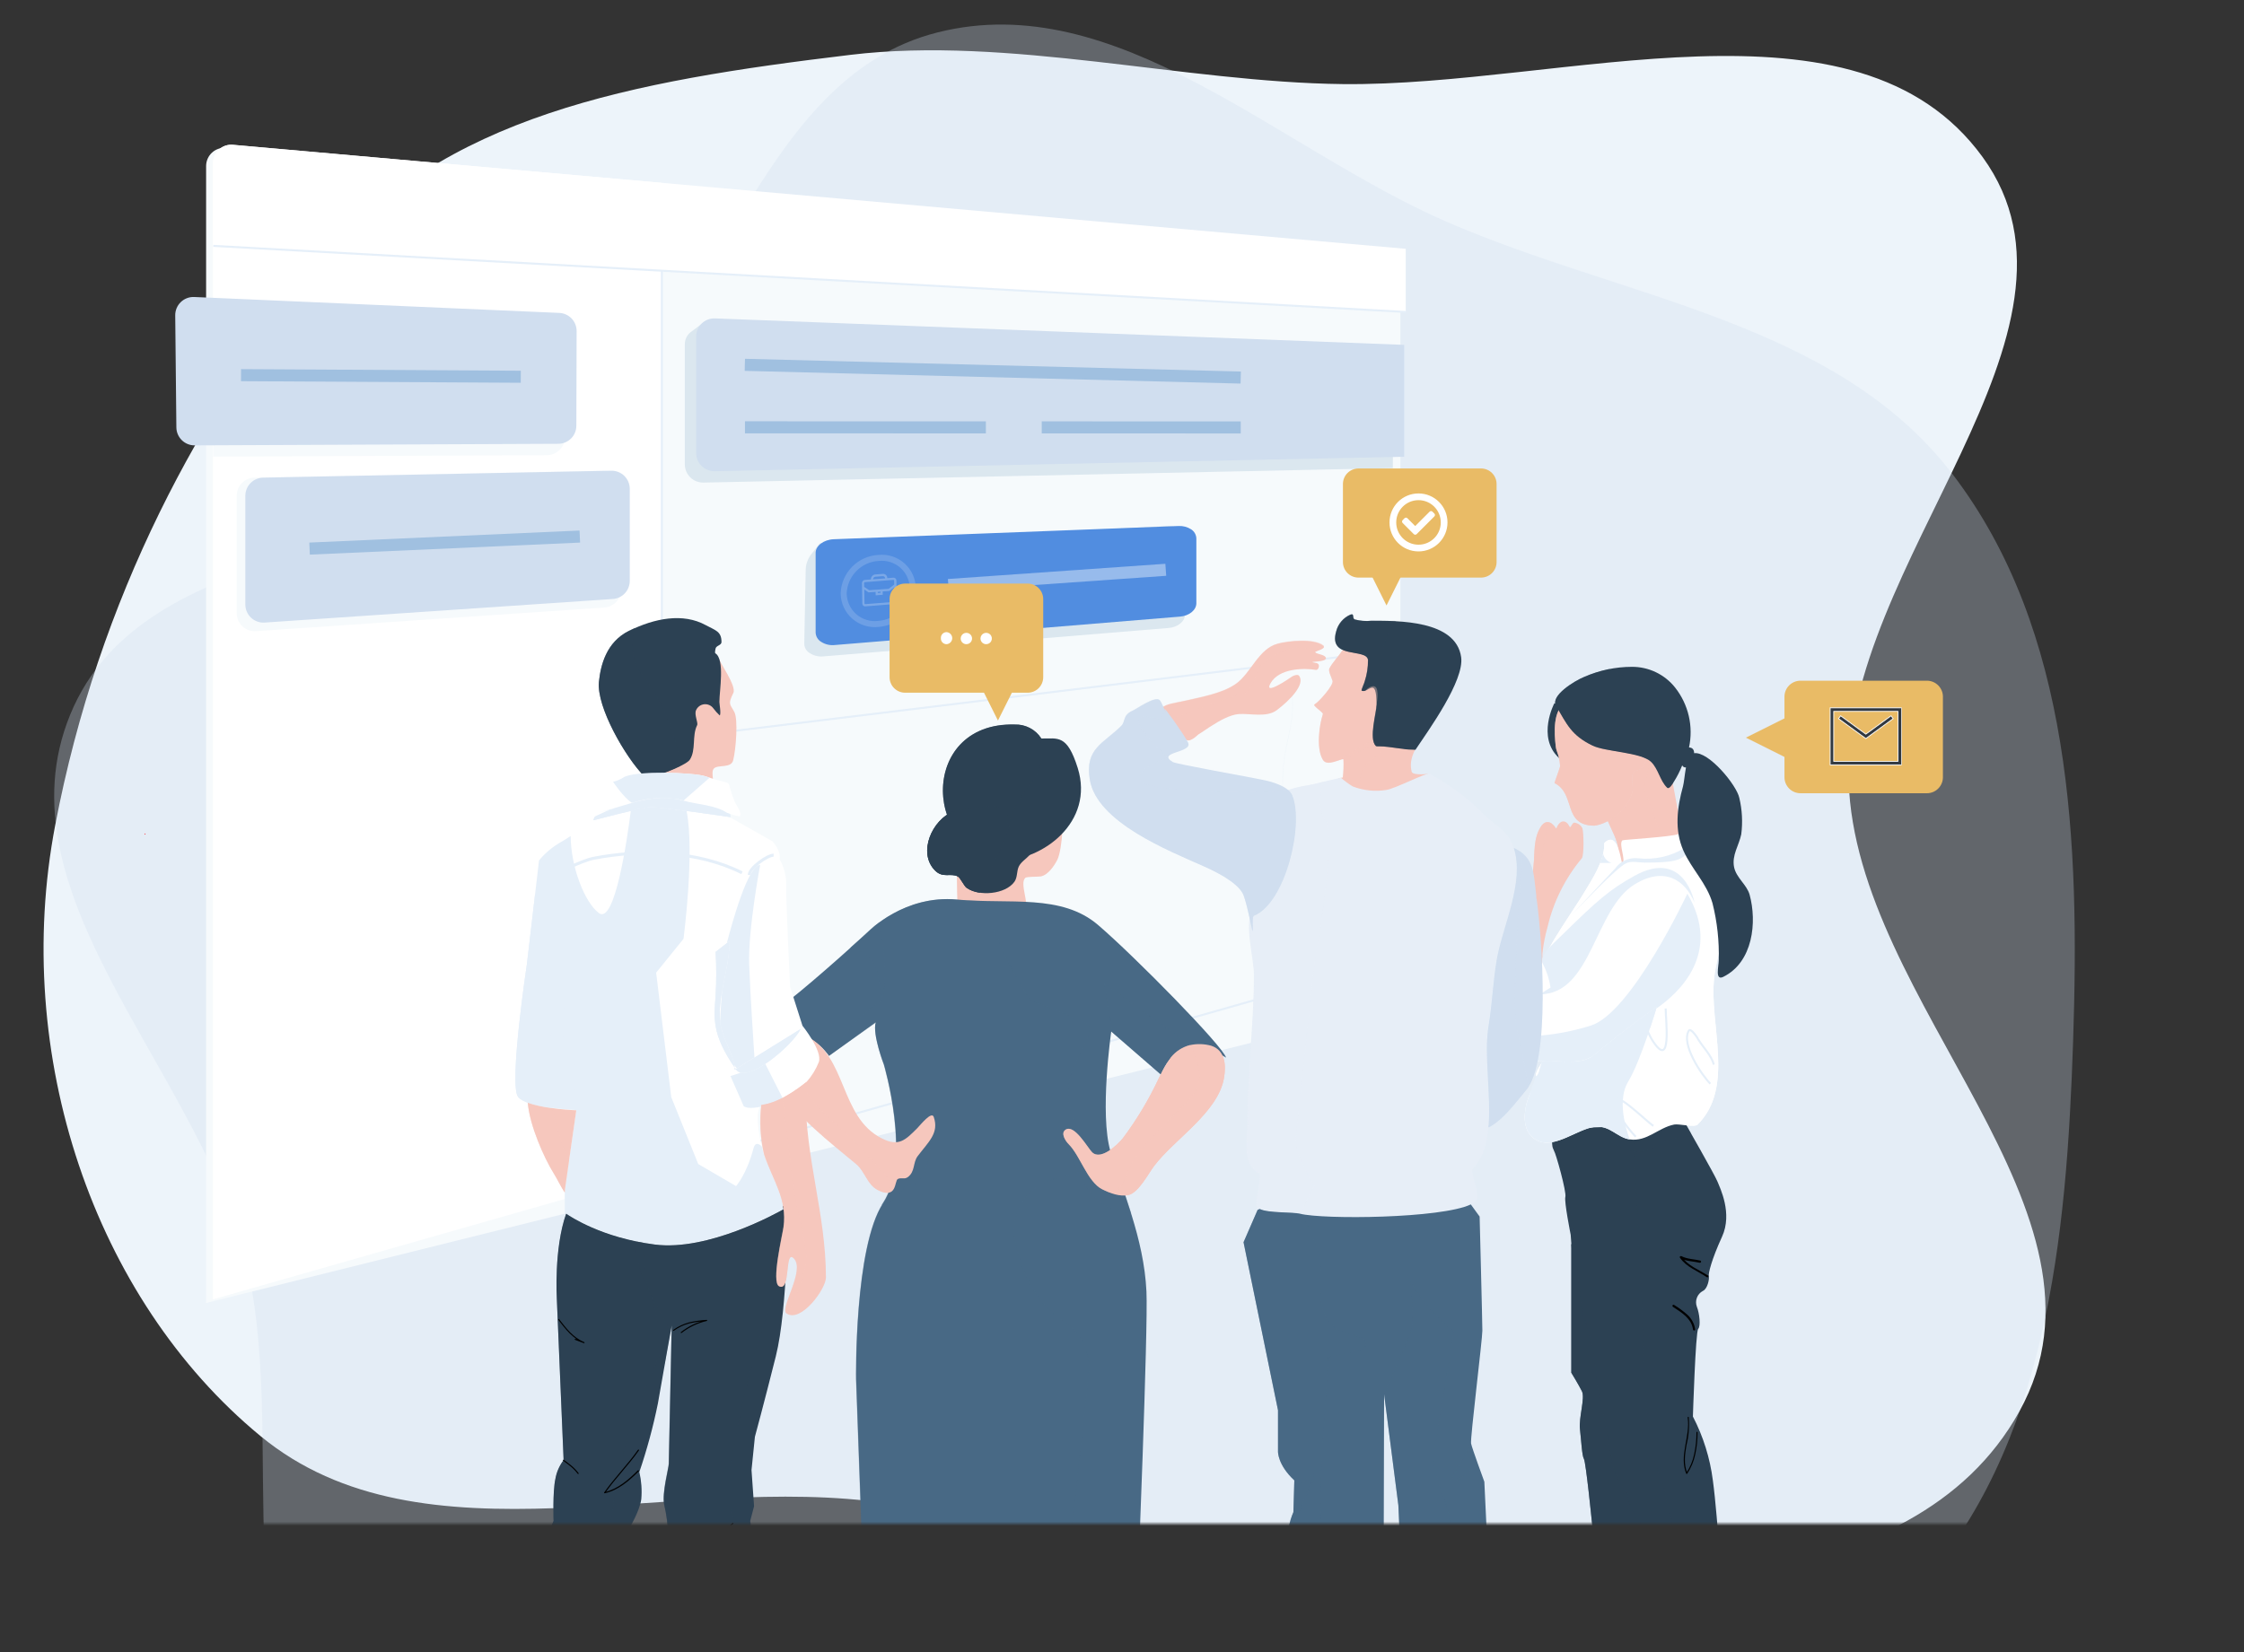 <svg width="558" height="411" viewBox="0 0 558 411" fill="none" xmlns="http://www.w3.org/2000/svg">
<rect x="0" y="0" width="558" height="411" fill="#333333" stroke="none"/>
<mask id="mask0_4647_78510" style="mask-type:alpha" maskUnits="userSpaceOnUse" x="0" y="0" width="558" height="379">
<rect width="558" height="379" fill="#F6FAFC"/>
</mask>
<g mask="url(#mask0_4647_78510)">
<path fill-rule="evenodd" clip-rule="evenodd" d="M345.923 399.249C302.096 402.811 263.929 380.424 220.685 373.952C167.747 366.031 105.29 390.612 64.746 357.174C23.235 322.936 2.871 262.194 13.707 205.361C24.543 148.528 49.909 101.543 79.979 65.132C110.049 28.721 156.679 20.215 211.553 13.633C250.711 8.935 294.547 20.469 333.882 20.915C388.744 21.537 461.658 -4.092 492.992 39.053C524.637 82.627 458.115 140.308 459.693 194.15C461.326 249.838 529.609 301.553 502.139 351.074C475.476 399.142 401.472 394.734 345.923 399.249Z" fill="#EDF4FA"/>
<path opacity="0.3" fill-rule="evenodd" clip-rule="evenodd" d="M143.024 109.74C179.35 81.156 188.304 19.355 233.138 8.061C277.661 -3.155 317.587 36.808 359.72 55.152C403.58 74.248 456.476 79.928 485.531 117.947C515.33 156.939 517.127 209.979 515.506 258.998C513.907 307.373 509.08 360.111 476.347 395.717C444.676 430.168 393.094 434.582 346.934 442.367C309.632 448.658 273.705 435.278 235.882 436.273C186.433 437.574 131.373 477.838 91.067 449.098C51.938 421.196 73.087 357.592 60.504 311.218C48.012 265.18 -0.616 221.884 17.449 177.777C35.87 132.8 104.839 139.786 143.024 109.74Z" fill="#D0DEEF"/>
<path d="M82.092 207.29C82.12 207.298 82.148 207.299 82.176 207.294C82.204 207.289 82.231 207.277 82.253 207.26C82.276 207.243 82.294 207.221 82.307 207.195C82.32 207.17 82.326 207.142 82.326 207.113C82.326 207.085 82.32 207.057 82.307 207.031C82.294 207.006 82.276 206.984 82.253 206.967C82.231 206.949 82.204 206.938 82.176 206.933C82.148 206.927 82.12 206.929 82.092 206.937C82.054 206.948 82.02 206.971 81.996 207.003C81.972 207.034 81.959 207.073 81.959 207.113C81.959 207.153 81.972 207.192 81.996 207.224C82.02 207.256 82.054 207.279 82.092 207.29Z" fill="#FF1D25"/>
<path d="M79.971 206.228H79.802C79.76 206.214 79.716 206.214 79.674 206.228C79.661 206.269 79.661 206.313 79.674 206.355C79.667 206.397 79.667 206.44 79.674 206.482C79.716 206.493 79.76 206.493 79.802 206.482H79.971C80.012 206.497 80.057 206.497 80.098 206.482C80.111 206.441 80.111 206.396 80.098 206.355C80.107 206.335 80.112 206.313 80.112 206.291C80.112 206.269 80.107 206.248 80.098 206.228C80.057 206.211 80.012 206.211 79.971 206.228Z" fill="#FF1D25"/>
<path d="M77.146 207.643C77.173 207.65 77.202 207.652 77.23 207.647C77.258 207.641 77.284 207.63 77.307 207.613C77.33 207.596 77.348 207.573 77.361 207.548C77.374 207.522 77.38 207.494 77.38 207.466C77.38 207.438 77.374 207.41 77.361 207.384C77.348 207.359 77.33 207.336 77.307 207.319C77.284 207.302 77.258 207.291 77.23 207.285C77.202 207.28 77.173 207.282 77.146 207.289C77.108 207.3 77.074 207.324 77.05 207.355C77.026 207.387 77.013 207.426 77.013 207.466C77.013 207.506 77.026 207.545 77.05 207.577C77.074 207.609 77.108 207.632 77.146 207.643Z" fill="#FF1D25"/>
<path d="M86.162 283.055C86.2 283.044 86.234 283.021 86.258 282.989C86.282 282.957 86.295 282.918 86.295 282.878C86.295 282.838 86.282 282.799 86.258 282.768C86.234 282.736 86.2 282.713 86.162 282.702C86.123 282.713 86.089 282.736 86.065 282.768C86.041 282.799 86.028 282.838 86.028 282.878C86.028 282.918 86.041 282.957 86.065 282.989C86.089 283.021 86.123 283.044 86.162 283.055Z" fill="#FF1D25"/>
<path d="M71.973 137.7H71.789H71.563L71.097 137.53C71.052 137.521 71.005 137.529 70.966 137.553C70.927 137.576 70.898 137.614 70.885 137.657C70.875 137.704 70.883 137.753 70.906 137.794C70.93 137.836 70.967 137.867 71.012 137.883L71.493 138.039C71.658 138.089 71.829 138.117 72.001 138.124C72.025 138.124 72.048 138.119 72.07 138.11C72.091 138.1 72.11 138.086 72.126 138.069C72.142 138.052 72.154 138.031 72.162 138.009C72.17 137.987 72.173 137.963 72.171 137.94C72.171 137.918 72.166 137.896 72.158 137.875C72.149 137.854 72.137 137.836 72.121 137.82C72.105 137.804 72.087 137.792 72.066 137.783C72.046 137.775 72.023 137.77 72.001 137.77L71.973 137.7Z" fill="#E5EFF9"/>
<path d="M348.224 250.142L51.253 324.099V41.286C51.255 40.66 51.387 40.04 51.64 39.467C51.893 38.893 52.262 38.379 52.724 37.955C53.186 37.531 53.731 37.208 54.324 37.006C54.917 36.803 55.546 36.726 56.171 36.779L348.224 62.707V250.142Z" fill="#F6FAFC"/>
<path d="M164.583 291.334L52.956 323.198V40.512C52.955 39.885 53.086 39.265 53.338 38.692C53.591 38.118 53.96 37.603 54.423 37.18C54.886 36.757 55.431 36.436 56.026 36.236C56.62 36.036 57.249 35.962 57.873 36.019L164.513 45.486L164.583 291.334Z" fill="white"/>
<path d="M349.558 77.605L53.04 61.158V40.514C53.035 39.887 53.162 39.266 53.412 38.691C53.662 38.117 54.03 37.601 54.492 37.177C54.955 36.754 55.501 36.432 56.095 36.233C56.689 36.033 57.319 35.961 57.943 36.02L349.558 61.892V77.605Z" fill="white"/>
<path d="M349.558 77.603L53.04 61.155" stroke="#E5EFF9" stroke-width="0.5" stroke-miterlimit="10"/>
<path d="M136.166 80.657L53.025 77.04V113.58L135.997 113.226C137.191 113.219 138.334 112.739 139.176 111.892C140.018 111.045 140.49 109.899 140.49 108.705V85.178C140.491 84.013 140.042 82.892 139.237 82.049C138.431 81.207 137.331 80.708 136.166 80.657Z" fill="#F6FAFC"/>
<path d="M164.584 67.347V293.625" stroke="#E5EFF9" stroke-width="0.5" stroke-miterlimit="10"/>
<path d="M154.478 146.602C154.48 147.752 154.042 148.86 153.254 149.698C152.466 150.536 151.387 151.04 150.239 151.109L63.678 156.987C63.06 157.032 62.44 156.948 61.855 156.742C61.271 156.535 60.736 156.21 60.283 155.787C59.831 155.364 59.471 154.851 59.226 154.282C58.981 153.713 58.856 153.099 58.86 152.48V123.315C58.86 122.134 59.323 121.001 60.15 120.158C60.977 119.315 62.102 118.83 63.283 118.808L149.843 117.084C150.443 117.071 151.04 117.178 151.598 117.398C152.157 117.619 152.665 117.949 153.095 118.369C153.524 118.789 153.865 119.29 154.097 119.843C154.33 120.397 154.45 120.991 154.45 121.591L154.478 146.602Z" fill="#F6FAFC"/>
<path d="M156.599 144.482C156.601 145.632 156.163 146.74 155.375 147.578C154.587 148.416 153.508 148.921 152.36 148.99L65.828 154.853C65.21 154.898 64.589 154.815 64.005 154.608C63.421 154.402 62.886 154.077 62.433 153.653C61.98 153.23 61.62 152.718 61.375 152.148C61.13 151.579 61.006 150.966 61.009 150.346V123.315C61.009 122.134 61.472 121.001 62.3 120.158C63.127 119.315 64.251 118.83 65.432 118.808L151.993 117.084C152.593 117.071 153.19 117.178 153.748 117.398C154.306 117.619 154.815 117.949 155.244 118.369C155.673 118.789 156.014 119.29 156.247 119.843C156.479 120.397 156.599 120.991 156.599 121.591V144.482Z" fill="#D0DEEF"/>
<path d="M346.351 116.432L174.897 120.036C174.297 120.045 173.7 119.935 173.143 119.712C172.585 119.489 172.078 119.158 171.649 118.737C171.221 118.317 170.88 117.815 170.647 117.262C170.413 116.708 170.292 116.114 170.291 115.514V85.615C170.287 85.046 170.412 84.483 170.657 83.969C170.902 83.455 171.26 83.004 171.704 82.647L175.561 79.751L346.421 88.61L346.351 116.432Z" fill="#DBE7EF"/>
<path d="M143.316 105.878C143.318 106.469 143.203 107.055 142.978 107.602C142.753 108.149 142.423 108.646 142.005 109.064C141.588 109.483 141.092 109.815 140.546 110.042C140 110.269 139.414 110.386 138.823 110.386L48.391 110.781C47.199 110.785 46.054 110.318 45.204 109.482C44.355 108.646 43.87 107.508 43.855 106.316L43.572 78.438C43.566 77.824 43.685 77.216 43.921 76.651C44.157 76.085 44.506 75.573 44.946 75.146C45.386 74.719 45.908 74.386 46.481 74.167C47.054 73.948 47.665 73.849 48.278 73.874L139.063 77.83C140.228 77.881 141.328 78.38 142.133 79.222C142.939 80.065 143.388 81.186 143.387 82.352L143.316 105.878Z" fill="#D0DEEF"/>
<path d="M349.175 113.605L177.721 117.208C177.121 117.218 176.525 117.108 175.967 116.885C175.409 116.662 174.902 116.331 174.473 115.91C174.045 115.489 173.704 114.988 173.471 114.435C173.238 113.881 173.117 113.287 173.115 112.687V83.72C173.112 83.113 173.233 82.511 173.469 81.951C173.705 81.391 174.052 80.885 174.489 80.462C174.926 80.04 175.444 79.71 176.011 79.493C176.579 79.276 177.185 79.176 177.792 79.199L349.175 85.783V113.605Z" fill="#D0DEEF"/>
<path d="M294.664 152.877C294.664 154.558 292.898 156.014 290.609 156.198L204.812 163.263C203.621 163.399 202.42 163.125 201.406 162.485C200.984 162.251 200.63 161.91 200.382 161.496C200.134 161.081 200 160.609 199.993 160.126L200.346 141.757C200.375 140.266 200.914 138.83 201.872 137.687L203.822 135.172L290.242 130.834C291.349 130.778 292.445 131.07 293.378 131.668C293.756 131.913 294.07 132.244 294.294 132.635C294.517 133.026 294.644 133.465 294.664 133.914V152.877Z" fill="#DBE7EF"/>
<path d="M185.212 90.746L308.525 93.911" stroke="#A0C0E0" stroke-width="3" stroke-miterlimit="10"/>
<path d="M259.042 106.303L308.526 106.317" stroke="#A0C0E0" stroke-width="3" stroke-miterlimit="10"/>
<path d="M185.241 106.289L245.152 106.304" stroke="#A0C0E0" stroke-width="3" stroke-miterlimit="10"/>
<path d="M297.489 150.051C297.489 151.732 295.722 153.188 293.433 153.372L207.636 160.437C206.447 160.579 205.245 160.309 204.23 159.674C203.813 159.433 203.465 159.09 203.217 158.677C202.97 158.264 202.832 157.795 202.817 157.314V137.532C202.817 135.751 204.81 134.225 207.325 134.126L293.066 130.834C294.173 130.778 295.27 131.07 296.203 131.668C296.581 131.913 296.894 132.244 297.118 132.635C297.342 133.026 297.469 133.465 297.489 133.914V150.051Z" fill="#518DE0"/>
<g opacity="0.4">
<path opacity="0.4" d="M226.984 146.374C226.903 148.628 225.993 150.772 224.429 152.397C222.864 154.021 220.755 155.011 218.506 155.177C217.424 155.316 216.325 155.225 215.281 154.91C214.236 154.594 213.271 154.061 212.447 153.346C211.624 152.631 210.961 151.749 210.503 150.759C210.044 149.769 209.801 148.694 209.788 147.603C209.873 145.307 210.816 143.127 212.43 141.492C214.043 139.857 216.211 138.887 218.506 138.772C219.572 138.664 220.649 138.779 221.668 139.111C222.688 139.443 223.626 139.984 224.424 140.7C225.222 141.415 225.862 142.29 226.303 143.267C226.744 144.244 226.976 145.302 226.984 146.374V146.374Z" stroke="white" stroke-width="1.5" stroke-miterlimit="10" stroke-linecap="round"/>
<path fill-rule="evenodd" clip-rule="evenodd" d="M220.641 143.81L222.158 143.691C222.552 143.66 222.894 143.974 222.901 144.372L222.986 149.466C222.992 149.883 222.661 150.231 222.267 150.262L215.168 150.821C214.756 150.853 214.432 150.537 214.425 150.14L214.341 145.045C214.334 144.629 214.666 144.28 215.059 144.249L216.558 144.131L216.557 144.112C216.547 143.487 217.044 142.936 217.662 142.888L219.498 142.743C220.116 142.695 220.63 143.166 220.641 143.791L220.641 143.81ZM217.672 143.456C217.353 143.481 217.096 143.767 217.101 144.089L220.098 143.872L220.098 143.853C220.093 143.531 219.826 143.286 219.508 143.311L217.672 143.456ZM219.495 147.105L219.509 147.938L217.748 148.077L217.734 147.225L215.973 147.344L214.911 146.631L214.969 150.097C214.97 150.192 215.047 150.281 215.159 150.272L222.277 149.711C222.371 149.704 222.463 149.621 222.461 149.507L222.404 146.061L221.181 146.991L219.495 147.105ZM214.881 145.97L216.133 146.801L220.966 146.458L222.355 145.401L222.339 144.416C222.338 144.321 222.261 144.232 222.149 144.241L215.05 144.8C214.956 144.807 214.864 144.89 214.865 145.004L214.881 145.97ZM218.957 147.451L218.952 147.167L218.259 147.221L218.264 147.505L218.957 147.451Z" fill="white" fill-opacity="0.6"/>
</g>
<path d="M349.178 238.164L173.089 288.283V182.958L349.178 161.452V238.164Z" stroke="#E5EFF9" stroke-width="0.5" stroke-miterlimit="10"/>
<path opacity="0.4" d="M235.811 145.514L289.887 141.727" stroke="white" stroke-width="3" stroke-miterlimit="10"/>
<g style="mix-blend-mode:multiply" opacity="0.4">
<g style="mix-blend-mode:multiply" opacity="0.6">
<g style="mix-blend-mode:multiply" opacity="0.6">
<path d="M341.292 191.589C341.857 198.399 341.674 205.252 342.267 212.063C342.422 213.886 342.634 215.708 342.945 217.517C342.945 217.63 343.143 217.517 343.115 217.517C341.984 210.862 342.055 204.079 341.801 197.354C341.801 195.446 341.631 193.538 341.476 191.631C341.476 191.518 341.292 191.518 341.292 191.631V191.589Z" fill="#B8D2E8"/>
</g>
</g>
<g style="mix-blend-mode:multiply" opacity="0.4">
<g style="mix-blend-mode:multiply" opacity="0.4">
<path d="M321.103 172.515C322.007 177.771 320.17 183.013 319.337 188.157C318.977 190.788 318.807 193.442 318.828 196.098C318.828 198.994 318.828 201.891 318.828 204.802C318.828 210.539 318.616 216.29 318.136 222.012C317.663 227.522 316.899 233.002 315.847 238.431C314.787 243.956 313.43 249.424 311.862 254.836C311.65 255.514 311.452 256.249 311.24 256.885C311.24 256.998 311.382 257.041 311.41 256.885C313.063 251.431 314.49 245.92 315.649 240.353C316.759 234.979 317.589 229.55 318.136 224.089C318.701 218.437 318.941 212.658 319.012 206.935C319.012 203.982 319.012 201.043 319.012 198.104C318.955 195.298 319.054 192.492 319.309 189.697C319.902 184.525 321.81 179.467 321.499 174.154C321.471 173.551 321.4 172.952 321.287 172.359C321.287 172.246 321.103 172.359 321.117 172.359L321.103 172.515Z" fill="#B8D2E8"/>
</g>
</g>
</g>
<g style="mix-blend-mode:multiply">
<g style="mix-blend-mode:multiply">
<path d="M400.231 263.101C400.269 263.09 400.303 263.067 400.327 263.035C400.351 263.003 400.364 262.964 400.364 262.925C400.364 262.885 400.351 262.846 400.327 262.814C400.303 262.782 400.269 262.759 400.231 262.748C400.193 262.759 400.159 262.782 400.135 262.814C400.111 262.846 400.098 262.885 400.098 262.925C400.098 262.964 400.111 263.003 400.135 263.035C400.159 263.067 400.193 263.09 400.231 263.101Z" fill="#E5EFF9"/>
</g>
</g>
<path d="M59.937 93.315L129.499 93.711" stroke="#A0C0E0" stroke-width="3" stroke-miterlimit="10"/>
<path d="M76.978 136.456L144.18 133.461" stroke="#A0C0E0" stroke-width="3" stroke-miterlimit="10"/>
<path d="M35.999 207.458H36.169" stroke="#FF1D25" stroke-width="0.25" stroke-miterlimit="10"/>
<path d="M386.491 174.961C386.491 174.961 382.102 183.31 387.588 188.467C393.073 193.623 389.233 175.389 389.233 175.389L386.491 174.961Z" fill="#2C4153"/>
<path d="M417.362 207.459C415.629 208.183 403.594 208.841 403.418 209.028C402.442 209.993 404.384 213.888 403.418 214.865C403.188 215.084 402.453 206.175 398.931 209.697C398.92 209.796 398.92 209.895 398.931 209.993C398.931 214.217 395.903 218.715 393.764 222.281C391.624 225.847 384.548 235.808 383.429 239.758C381.86 239.44 378.887 239.999 377.757 239.999C376.177 239.999 372.37 238.551 370.955 239.495C370.746 239.637 369.342 251.958 369.112 253.329C368.947 254.328 368.892 256.28 369.539 257.081C370.055 259.945 370.878 264.015 383.648 264.015C383.648 264.015 381.377 267.032 382.068 267.723C382.562 268.217 380.456 271.936 380.214 272.594C378.711 276.588 378.272 281.964 382.551 283.807C386.83 285.65 392.337 280.768 396.594 280.285C400.39 279.868 402.08 282.962 405.272 283.412C409.562 284.026 412.305 280.516 416.298 279.715C417.494 279.473 421.356 280.494 422.135 279.715C431.46 270.4 424.954 254.865 426.249 243.236C426.852 237.75 428.959 233.12 428.959 227.448C428.959 225.09 429.387 222.248 428.871 219.944C427.949 215.797 423.769 215.216 421.86 212.034C421.191 210.926 418.317 207.053 417.362 207.459Z" fill="white"/>
<path d="M396.444 262.381C392.791 265.409 385.583 263.368 383.641 264.015C383.158 264.18 382.774 267.449 381.973 267.669C381.973 267.669 380.448 271.936 380.207 272.595C378.704 276.588 378.265 281.964 382.544 283.807C386.822 285.65 392.33 280.768 396.587 280.285C400.383 279.868 402.072 282.962 405.265 283.412C405.265 283.412 401.611 274.416 404.848 269.084C408.084 263.752 411.979 250.433 411.979 250.433C411.979 250.433 405.221 255.107 396.444 262.381Z" fill="#E5EFF9"/>
<path d="M398.154 414.404C403.711 416.402 409.705 416.857 415.5 415.721L405.922 327.733L390.727 309.422V341.446C390.727 341.446 392.548 344.42 393.371 346.065C394.194 347.711 392.548 352.648 392.877 355.478C393.207 358.309 393.371 362.061 393.865 362.884C394.359 363.707 395.851 378.605 395.851 378.605C395.851 378.605 398.33 397.256 398.154 400.548C397.979 403.839 398.154 414.404 398.154 414.404Z" fill="#2C4153"/>
<g style="mix-blend-mode:multiply" opacity="0.6">
<path d="M398.154 414.404C403.711 416.402 409.705 416.857 415.5 415.721L405.922 327.733L390.727 309.422V341.446C390.727 341.446 392.548 344.42 393.371 346.065C394.194 347.711 392.548 352.648 392.877 355.478C393.207 358.309 393.371 362.061 393.865 362.884C394.359 363.707 395.851 378.605 395.851 378.605C395.851 378.605 398.33 397.256 398.154 400.548C397.979 403.839 398.154 414.404 398.154 414.404Z" fill="#2C4153"/>
</g>
<path d="M419.131 279.518C419.131 279.518 426.405 292.234 427.063 293.879C427.721 295.525 430.859 301.811 428.215 307.593C425.571 313.375 424.748 316.842 424.924 317.467C425.099 318.093 424.595 320.605 423.443 321.099C422.757 321.466 422.227 322.07 421.953 322.799C421.678 323.527 421.678 324.33 421.951 325.059C422.609 326.716 422.938 329.854 422.28 330.545C421.621 331.236 420.963 352.344 420.963 352.344C423.536 357.3 425.214 362.67 425.922 368.209C427.239 377.786 428.336 399.421 429.213 403.546C430.091 407.671 431.55 418.555 431.55 418.555C431.55 418.555 420.974 424.688 411.89 420.892C411.89 420.892 411.726 387.858 409.081 384.226L407.414 379.761C407.414 379.761 403.782 374.813 403.782 371.675C403.782 371.675 399.986 366.552 399.822 363.579C399.657 360.606 396.19 344.423 396.19 344.423C396.19 344.423 395.532 333.639 392.394 326.31C392.394 326.31 391.725 319.815 391.396 317.006C391.067 314.198 390.573 307.132 390.573 307.132C390.573 307.132 388.917 298.871 389.246 297.708C389.575 296.545 386.942 286.979 386.273 285.816C385.603 284.653 386.273 280.868 386.273 280.868L419.131 279.518Z" fill="#2C4153"/>
<g style="mix-blend-mode:multiply" opacity="0.4">
<path d="M412.524 366.406C408.399 357.344 408.728 331.2 408.015 318.495C407.51 309.334 406.566 290.102 406.084 280.096L387.257 280.853C387.257 280.853 386.599 284.649 387.257 285.801C387.916 286.953 390.549 296.542 390.231 297.694C389.912 298.846 391.547 307.118 391.547 307.118C391.547 307.118 392.041 314.217 392.381 316.992C392.721 319.768 393.368 326.296 393.368 326.296C396.506 333.624 397.164 344.409 397.164 344.409C397.164 344.409 400.631 360.646 400.829 363.575C401.026 366.505 404.8 371.672 404.8 371.672C404.8 374.81 408.432 379.758 408.432 379.758L410.077 384.223C412.721 387.854 412.886 420.888 412.886 420.888C416.027 422.108 419.441 422.446 422.76 421.865C421.213 410.63 416.013 374.053 412.524 366.406Z" fill="#2C4153"/>
</g>
<g style="mix-blend-mode:multiply" opacity="0.4">
<path d="M410.993 285.454C413.768 283.585 417.061 282.637 420.406 282.744L420.483 281.888C419.682 280.462 419.133 279.518 419.133 279.518L386.22 280.835C386.22 280.835 385.573 284.631 386.22 285.783C386.375 286.089 386.503 286.409 386.604 286.737C391.278 285.059 399.275 283.226 399.275 283.226C399.275 283.226 406.494 288.558 410.993 285.454Z" fill="#2C4153"/>
</g>
<path d="M391.539 204.626C390.902 204.506 390.584 206.184 390.288 205.592C389.399 203.804 387.995 203.979 387.194 205.592C387.139 205.702 387.04 206.195 386.909 205.998C386.064 204.626 384.484 203.628 383.201 205.559C381.237 208.499 381.698 212.087 381.314 215.543C380.917 219.5 380.025 223.393 378.658 227.128C377.474 230.419 375.576 233.404 374.555 236.761C374.479 236.991 373.338 239.492 373.579 239.613C375.016 240.337 382.005 240.535 383.453 239.811C383.55 238.959 383.579 238.1 383.541 237.243C383.767 234.979 384.196 232.739 384.824 230.551C386.293 224.278 389.209 218.436 393.338 213.491C393.93 212.756 393.821 206.996 393.48 205.998C393.292 205.629 393.017 205.311 392.679 205.073C392.34 204.834 391.949 204.681 391.539 204.626Z" fill="#F6C7BD"/>
<path d="M409.498 187.524C409.42 188.441 409.197 189.341 408.839 190.19C408.236 191.605 406.81 191.462 406.053 192.219C405.603 192.669 406.053 195.884 405.943 196.608C405.581 199.515 402.476 202.949 399.777 204.178C400.809 206.613 402.257 208.939 402.487 211.671C402.553 212.439 402.487 216.378 403.047 216.915C403.047 216.915 405.877 215.566 406.152 215.5C408.414 215.005 410.716 214.719 413.03 214.644C414.413 214.557 420.206 215.028 421.412 214.085C420.436 212.661 419.577 211.161 418.845 209.598C417.966 207.516 417.525 205.275 417.551 203.015C416.892 200.184 416.453 197.244 415.872 194.348C415.587 194.666 415.28 194.885 415.038 194.644C413.403 193.02 413.019 190.256 411.33 188.588C410.419 187.754 408.785 187.195 409.498 187.524Z" fill="#F6C7BD"/>
<g style="mix-blend-mode:multiply" opacity="0.6">
<path d="M408.752 195.906C409.592 193.315 410.122 190.634 410.332 187.919C409.618 187.491 409.015 187.304 409.498 187.524C409.42 188.441 409.197 189.341 408.839 190.19C408.236 191.605 406.81 191.462 406.053 192.219C405.603 192.669 406.053 195.884 405.943 196.608C405.581 199.515 402.476 202.949 399.777 204.178C400.809 206.613 402.257 208.939 402.487 211.671C402.506 213.215 402.612 214.757 402.805 216.29L413.228 208.094L408.752 195.906Z" fill="#F6C7BD"/>
</g>
<path d="M417.362 207.459C415.629 208.183 403.594 208.841 403.418 209.028C402.442 209.993 404.384 213.888 403.418 214.865C403.188 215.084 402.453 206.175 398.931 209.697C398.92 209.796 398.92 209.895 398.931 209.993C398.931 214.217 395.903 218.715 393.764 222.281C391.624 225.847 384.548 235.808 383.429 239.758C381.86 239.44 378.887 239.999 377.757 239.999C376.177 239.999 372.37 238.551 370.955 239.495C370.746 239.637 369.342 251.958 369.112 253.329C368.947 254.328 368.892 256.28 369.539 257.081C370.055 259.945 370.878 264.015 383.648 264.015C383.648 264.015 381.377 267.032 382.068 267.723C382.562 268.217 380.456 271.936 380.214 272.594C378.711 276.588 378.272 281.964 382.551 283.807C386.83 285.65 392.337 280.768 396.594 280.285C400.39 279.868 402.08 282.962 405.272 283.412C409.562 284.026 412.305 280.516 416.298 279.715C417.494 279.473 421.356 280.494 422.135 279.715C431.46 270.4 424.954 254.865 426.249 243.236C426.852 237.75 428.959 233.12 428.959 227.448C428.959 225.09 429.387 222.248 428.871 219.944C427.949 215.797 423.769 215.216 421.86 212.034C421.191 210.926 418.317 207.053 417.362 207.459Z" fill="white"/>
<path d="M396.444 262.381C392.791 265.409 385.583 263.368 383.641 264.015C383.158 264.18 382.774 267.449 381.973 267.669C381.973 267.669 380.448 271.936 380.207 272.595C378.704 276.588 378.265 281.964 382.544 283.807C386.822 285.65 392.33 280.768 396.587 280.285C400.383 279.868 402.072 282.962 405.265 283.412C405.265 283.412 401.611 274.416 404.848 269.084C408.084 263.752 411.979 250.433 411.979 250.433C411.979 250.433 405.221 255.107 396.444 262.381Z" fill="#E5EFF9"/>
<path d="M390.8 227.553C393.236 225.128 401.771 216.011 404.339 214.727C405.644 214.069 407.433 214.552 408.947 214.563C416.506 214.563 417.723 213.959 419.578 212.314L418.886 210.92C415.437 213.029 411.385 213.932 407.367 213.488C406.271 213.354 405.159 213.52 404.149 213.966C403.139 214.412 402.268 215.122 401.629 216.022L390.8 227.553Z" fill="#E5EFF9"/>
<path d="M421.361 224.502C418.969 218.841 413.879 215.517 406.594 219.894C396.424 225.994 395.886 247.322 382.896 247.322L385.563 245.633C385.259 243.606 384.629 241.643 383.697 239.818C382.513 237.832 385.892 235.067 388.689 232.314C397.302 223.866 400.308 221.255 406.386 217.876C418.882 210.92 421.361 224.502 421.361 224.502Z" fill="#E5EFF9"/>
<path d="M409.317 255.32C409.664 256.439 410.139 257.514 410.733 258.524C415.845 266.708 414.189 253.806 414.189 250.844" stroke="#E5EFF9" stroke-width="0.5" stroke-miterlimit="10"/>
<path d="M426.157 264.811C425.586 262.519 423.546 260.599 422.328 258.591C422.328 258.492 420.441 255.464 419.925 256.397C417.983 259.787 423.129 267.368 425.29 269.562" stroke="#E5EFF9" stroke-width="0.5" stroke-miterlimit="10"/>
<path d="M371.917 246.235C374.912 246.235 378.039 246.301 381.056 246.301" stroke="#E5EFF9" stroke-width="0.5" stroke-miterlimit="10"/>
<path d="M411.149 280.037C409.69 279.302 399.531 268.88 402.011 275.452C402.427 276.639 402.967 277.779 403.623 278.853C404.55 280.239 405.597 281.542 406.75 282.747" stroke="#E5EFF9" stroke-width="0.5" stroke-miterlimit="10"/>
<path d="M398.634 212.313C398.744 212.859 399 213.365 399.375 213.776C399.749 214.188 400.229 214.49 400.762 214.65H397.899L398.634 212.313Z" fill="#E5EFF9"/>
<path d="M389.131 174.775C386.125 176.969 386.476 182.29 386.849 185.592C387.013 187.161 387.705 187.468 387.946 190.595C387.946 190.88 386.487 194.753 386.542 194.775C391.961 197.485 388.462 205.373 396.525 205.373C397.551 205.213 398.544 204.887 399.466 204.408C402.252 203.31 405.609 199.679 405.993 196.64C406.092 195.883 405.653 192.669 406.103 192.252C406.86 191.495 408.297 191.637 408.89 190.222C409.248 189.373 409.47 188.474 409.548 187.556C406.706 186.207 402.373 185.625 399.97 184.418C395.055 181.961 391.819 179.723 389.317 175.422C389.207 175.223 389.144 175.002 389.131 174.775Z" fill="#F6C7BD"/>
<g style="mix-blend-mode:multiply" opacity="0.6">
<path d="M389.131 174.775C386.125 176.969 386.476 182.29 386.849 185.592C387.013 187.161 387.705 187.468 387.946 190.595C387.946 190.88 386.487 194.753 386.542 194.775C391.961 197.485 388.462 205.373 396.525 205.373C397.551 205.213 398.544 204.887 399.466 204.408C402.252 203.31 405.609 199.679 405.993 196.64C406.092 195.883 405.653 192.669 406.103 192.252C406.86 191.495 408.297 191.637 408.89 190.222C409.248 189.373 409.47 188.474 409.548 187.556C406.706 186.207 402.373 185.625 399.97 184.418C395.055 181.961 391.819 179.723 389.317 175.422C389.207 175.223 389.144 175.002 389.131 174.775Z" fill="#F6C7BD"/>
</g>
<path d="M405.81 165.864C401.715 165.869 397.665 166.724 393.917 168.377C391.493 169.364 385.448 173.083 386.929 175.563C389.606 180.105 390.714 182.892 395.98 185.437C399.195 187.028 408.114 187.104 410.572 189.518C412.382 191.295 412.766 194.192 414.532 195.914C415.103 196.474 416.024 194.817 416.189 194.521C417.026 193.206 417.736 191.814 418.306 190.363C418.382 190.541 418.514 190.69 418.683 190.785C418.851 190.88 419.047 190.917 419.239 190.889C418.91 192.7 418.745 194.685 418.504 195.574C417.044 200.851 416.309 206.457 418.624 211.636C420.687 216.222 424.395 219.711 425.832 224.648C427.005 229.307 427.53 234.107 427.39 238.91C427.39 240.27 426.392 244.012 428.487 242.991C435.97 239.305 436.902 229.288 435.07 222.563C434.379 220.051 431.779 218.394 431.208 215.717C430.594 212.722 432.415 210.308 432.985 207.522C433.374 204.5 433.211 201.433 432.503 198.471C431.855 195.3 424.9 186.852 421.268 187.346C421.268 186.578 420.939 185.942 419.996 185.92C420.554 183.335 420.534 180.659 419.936 178.083C419.339 175.507 418.179 173.096 416.54 171.021C415.259 169.405 413.627 168.101 411.768 167.208C409.91 166.315 407.872 165.855 405.81 165.864Z" fill="#2C4153"/>
<g style="mix-blend-mode:multiply">
<g style="mix-blend-mode:multiply">
<path d="M396.442 262.378C395.829 262.864 395.134 263.236 394.39 263.475C400.051 261.571 405.428 258.91 410.375 255.565C411.34 252.636 411.977 250.474 411.977 250.474C411.977 250.474 405.219 255.104 396.442 262.378Z" fill="#E5EFF9"/>
</g>
</g>
<path d="M383.353 264.475L383.419 264.332L383.331 264.475H383.353Z" fill="#E5EFF9"/>
<path d="M419.58 222.289C419.58 222.289 405.723 251.91 395.575 255.103C385.427 258.296 376.277 258.076 374.631 256.979C372.986 255.882 373.534 246.304 373.534 246.304L374.807 245.635L375.169 239.568C373.567 239.239 371.812 238.91 370.945 239.491C370.736 239.634 369.332 251.954 369.102 253.326C368.937 254.324 368.882 256.277 369.53 257.078C370.045 259.941 370.868 264.012 383.638 264.012C385.58 263.364 392.788 265.405 396.442 262.377C405.219 255.103 411.977 250.484 411.977 250.484L411.856 250.879C417.561 246.952 428.258 237.034 419.58 222.289Z" fill="#E5EFF9"/>
<g style="mix-blend-mode:multiply">
<path d="M391.786 264.012C388.495 264.308 384.918 263.584 383.646 264.012C383.35 264.11 383.097 265.35 382.768 266.359L391.786 264.012Z" fill="#E5EFF9"/>
</g>
<g style="mix-blend-mode:multiply" opacity="0.4">
<path d="M409.508 188.759C409.739 186.18 409.699 183.584 409.388 181.013C408.51 174.025 405.811 168.221 400.194 166.4C398.047 166.867 395.946 167.528 393.918 168.375C391.494 169.362 385.449 173.081 386.93 175.561C389.607 180.103 390.715 182.889 395.981 185.435C398.801 186.872 406.568 187.003 409.508 188.759Z" fill="#2C4153"/>
</g>
<path d="M419.669 352.651C420.349 357.281 417.475 362.031 419.296 366.551C419.308 366.574 419.326 366.593 419.349 366.607C419.371 366.62 419.396 366.627 419.422 366.627C419.448 366.627 419.474 366.62 419.496 366.607C419.518 366.593 419.536 366.574 419.548 366.551C420.506 365.112 421.18 363.503 421.534 361.812C421.94 359.982 422.139 358.112 422.127 356.238C422.118 356.209 422.1 356.182 422.075 356.164C422.051 356.145 422.02 356.135 421.989 356.135C421.958 356.135 421.928 356.145 421.904 356.164C421.879 356.182 421.861 356.209 421.852 356.238C421.861 358.083 421.666 359.922 421.271 361.724C420.925 363.392 420.262 364.979 419.318 366.398H419.559C418.649 364.203 418.956 361.757 419.373 359.431C419.936 357.169 420.125 354.831 419.932 352.508C419.932 352.333 419.636 352.399 419.669 352.574V352.651Z" fill="black"/>
<path d="M421.532 330.673C421.333 329.287 420.663 328.013 419.634 327.063C418.594 326.135 417.47 325.305 416.277 324.584C415.98 324.386 415.706 324.858 416.002 325.056C418.098 326.449 420.621 327.93 420.983 330.673C420.983 331.013 421.576 331.024 421.532 330.673Z" fill="black"/>
<path d="M424.694 317.27C422.5 315.833 419.735 314.868 418.21 312.619L417.837 312.992C419.351 313.727 421.041 313.727 422.653 314.089C422.725 314.108 422.8 314.098 422.864 314.061C422.928 314.023 422.975 313.963 422.993 313.891C423.012 313.82 423.002 313.744 422.965 313.68C422.928 313.617 422.867 313.57 422.796 313.551C421.238 313.178 419.57 313.2 418.111 312.454C417.881 312.344 417.563 312.586 417.738 312.827C419.318 315.175 422.127 316.119 424.42 317.676C424.705 317.874 424.99 317.402 424.694 317.205V317.27Z" fill="black"/>
<g style="mix-blend-mode:multiply" opacity="0.6">
<path d="M376.485 239.829C376.485 239.763 380.007 228.386 381.06 225.446C382.113 222.506 383.112 215.045 383.43 213.114C383.748 211.184 384.812 204.546 384.812 204.546L385.975 205.369L385.789 204.798C384.988 204.283 384.033 204.305 383.2 205.555C381.236 208.496 381.697 212.083 381.313 215.539C380.916 219.497 380.024 223.389 378.658 227.125C377.473 230.416 375.575 233.4 374.554 236.757C374.187 237.58 373.865 238.422 373.589 239.28C374.576 239.423 375.597 239.664 376.485 239.829Z" fill="#F6C7BD"/>
</g>
<path d="M291.17 263.002C290.041 264.597 289.057 266.29 288.23 268.06C285.757 273.374 282.743 278.418 279.233 283.112C278.071 284.572 273.748 288.785 271.554 286.579C270.457 285.482 267.165 279.525 264.971 280.995C263.666 281.862 264.971 283.815 265.728 284.583C268.657 287.501 270.402 293.974 274.088 295.817C275.953 296.739 278.476 297.77 280.671 297.221C283.139 296.607 285.564 291.911 286.968 290.046C291.971 283.376 302.92 276.727 304.368 268.104C304.862 265.153 304.796 261.269 301.187 260.106C299.44 259.621 297.601 259.575 295.833 259.974C293.997 260.463 292.364 261.524 291.17 263.002Z" fill="#F6C7BD"/>
<path d="M263.337 200.06C264.927 201.344 264.148 211.382 262.942 213.807C262.163 215.354 260.649 217.625 258.806 217.998C258.213 218.118 255.273 217.998 254.933 218.371C253.528 219.775 255.909 224.591 254.988 226.424C252.991 230.428 241.318 228.958 238.246 226.906C238.081 226.797 237.917 217.318 237.917 216.22C237.917 206.467 239.979 195.551 249.678 191.042C251.63 190.131 254.231 189.319 256.447 189.813C261.68 190.998 260.418 197.712 263.337 200.06Z" fill="#F6C7BD"/>
<g style="mix-blend-mode:multiply" opacity="0.4">
<path d="M243.712 204.32L238.665 207.194C238.145 210.175 237.895 213.197 237.919 216.223C237.919 217.32 238.084 226.799 238.248 226.909C239.425 227.584 240.709 228.051 242.044 228.291L243.712 228.39V204.32Z" fill="#F6C7BD"/>
</g>
<path d="M248.774 214.082C259.285 214.082 272.176 204.472 267.996 191.043C265.341 182.573 263.059 183.747 258.978 183.692C258.265 182.584 257.277 181.679 256.109 181.067C254.942 180.456 253.635 180.158 252.318 180.204C227.885 179.556 229.509 213.753 251.221 213.753" fill="#2C4153"/>
<path d="M217.751 254.293L206.143 262.642C206.143 262.642 200.362 254.019 193.154 258.616L190.257 262.478C189.941 259.915 190.309 257.314 191.325 254.939C192.34 252.565 193.967 250.502 196.039 248.961C203.302 243.289 216.083 231.594 216.083 231.594C216.083 231.594 224.86 222.532 237.948 223.75C251.037 224.967 263.928 222.258 273.056 230.08C282.184 237.902 304.17 260.283 304.872 263.07C304.872 263.07 293.418 255.39 288.668 267.294L276.325 256.586C276.325 256.586 273.363 277.091 276.15 286.449C278.936 295.808 284.455 307.887 285.08 321.25C285.53 330.125 282.864 395.754 282.864 395.754C282.864 395.754 270.127 405.179 246.725 403.193C223.324 401.207 214.788 395.667 214.788 395.667L212.89 343.005C212.89 343.005 212.408 310.213 219.605 299.286C226.802 288.358 219.802 264.793 219.802 264.793C219.802 264.793 216.906 257.365 217.751 254.293Z" fill="#486985"/>
<path d="M250.593 203.42C251.251 204.012 250.593 202.773 250.374 202.487C249.536 201.447 248.379 200.711 247.082 200.392C243.688 200.663 240.315 201.165 236.989 201.895C231.931 203.793 228.037 212.043 232.535 216.552C234.488 218.494 236.364 217.09 238.174 218.001C238.81 218.319 239.633 220.272 240.368 220.842C243.429 223.036 250.001 222.466 252.239 219.339C253.04 218.242 252.776 216.706 253.336 215.532C254.499 213.206 258.119 212.756 256.397 208.708C255.179 205.878 253.105 206.514 251.021 205.493C250.439 205.175 250.066 202.948 250.593 203.42Z" fill="#2C4153"/>
<g style="mix-blend-mode:multiply" opacity="0.4">
<path d="M276.869 288.589L265.7 284.551C265.7 284.551 269.112 301.732 281.301 301.809C279.809 297.014 278.163 292.626 276.869 288.589Z" fill="#486985"/>
</g>
<g style="mix-blend-mode:multiply" opacity="0.6">
<path d="M251.045 205.491C251.045 205.491 250.343 202.485 256.377 194.86C257.716 193.212 258.601 191.242 258.944 189.146C259.286 187.05 259.075 184.902 258.33 182.913C257.598 182.038 256.676 181.344 255.634 180.881C254.592 180.419 253.457 180.202 252.318 180.247C229.279 179.632 229.41 210.044 247.776 213.467C249.663 209.375 251.045 205.491 251.045 205.491Z" fill="#2C4153"/>
</g>
<path d="M250.593 203.42C251.251 204.012 250.593 202.773 250.374 202.487C249.536 201.447 248.379 200.711 247.082 200.392C243.688 200.663 240.315 201.165 236.989 201.895C231.931 203.793 228.037 212.043 232.535 216.552C234.488 218.494 236.364 217.09 238.174 218.001C238.81 218.319 239.633 220.272 240.368 220.842C241.356 221.494 242.483 221.904 243.659 222.038C244.625 220.425 245.173 218.593 246.051 216.947C247.933 213.228 249.6 209.404 251.043 205.493C250.439 205.175 250.066 202.948 250.593 203.42Z" fill="#2C4153"/>
<g style="mix-blend-mode:multiply" opacity="0.4">
<path d="M250.593 203.42C251.251 204.012 250.593 202.773 250.374 202.487C249.536 201.447 248.379 200.711 247.082 200.392C243.688 200.663 240.315 201.165 236.989 201.895C231.931 203.793 228.037 212.043 232.535 216.552C234.488 218.494 236.364 217.09 238.174 218.001C238.81 218.319 239.633 220.272 240.368 220.842C241.356 221.494 242.483 221.904 243.659 222.038C244.625 220.425 245.173 218.593 246.051 216.947C247.933 213.228 249.6 209.404 251.043 205.493C250.439 205.175 250.066 202.948 250.593 203.42Z" fill="#2C4153"/>
</g>
<g style="mix-blend-mode:multiply" opacity="0.4">
<g style="mix-blend-mode:multiply" opacity="0.4">
<path d="M193.995 250.826C192.552 252.374 191.466 254.219 190.812 256.232C190.158 258.245 189.952 260.376 190.21 262.477L193.106 258.615C193.574 258.312 194.07 258.055 194.587 257.847C194.086 255.542 193.887 253.182 193.995 250.826Z" fill="#486985"/>
</g>
</g>
<g style="mix-blend-mode:multiply" opacity="0.4">
<g style="mix-blend-mode:multiply" opacity="0.4">
<path d="M274.577 244.641L276.673 256.841L288.741 267.296C290.595 262.634 293.052 260.187 295.883 259.902L274.577 244.641Z" fill="#486985"/>
</g>
</g>
<g style="mix-blend-mode:multiply" opacity="0.4">
<g style="mix-blend-mode:multiply" opacity="0.4">
<path d="M274.577 244.641L276.673 256.841L288.741 267.296C290.595 262.634 293.052 260.187 295.883 259.902L274.577 244.641Z" fill="#486985"/>
</g>
</g>
<g style="mix-blend-mode:multiply" opacity="0.4">
<path d="M264.635 328.828C257.438 324.253 254.048 316.047 252.468 309.08C251.721 305.785 252.256 302.33 253.963 299.414C255.67 296.499 258.423 294.342 261.662 293.381L274.575 289.552L268.288 280.424C266.795 278.255 265.892 275.734 265.669 273.11C265.446 270.486 265.91 267.849 267.016 265.459L270.779 257.297C270.909 257.015 270.981 256.709 270.991 256.398C271 256.088 270.947 255.778 270.835 255.488C270.722 255.199 270.552 254.934 270.335 254.712C270.118 254.489 269.859 254.312 269.572 254.192L256.407 248.761C251.075 242.179 247.004 230.001 243.713 224.076L241.157 223.978H240.74C239.807 223.978 238.875 223.868 237.942 223.78C237.01 223.692 236.33 223.671 235.551 223.671H234.925C234.366 223.671 233.828 223.671 233.269 223.747C232.94 223.747 232.621 223.835 232.292 223.868C231.963 223.901 231.491 223.956 231.107 224.022C230.723 224.087 230.01 224.241 229.549 224.362C229.396 224.362 229.231 224.417 229.078 224.46C226.687 225.076 224.383 225.99 222.221 227.181C219.983 228.358 217.916 229.835 216.077 231.57C216.077 231.57 214.256 233.237 211.59 235.618L211.458 236.276C211.458 236.276 215.912 235.113 218.282 242.102L219.379 248.235C219.414 248.419 219.389 248.61 219.308 248.78C219.227 248.949 219.094 249.089 218.929 249.178C212.917 252.382 206.093 262.618 206.093 262.618L218.008 254.225L217.635 254.916C217.262 258.273 219.741 264.79 219.741 264.79C219.741 264.79 226.73 288.367 219.544 299.272C212.358 310.178 212.83 343.091 212.83 343.091L214.728 395.752C214.728 395.752 223.241 401.292 246.664 403.278C251.412 403.695 256.19 403.637 260.927 403.103C262.199 399.241 265.315 391.759 265.315 391.759L270.724 341.621C271.014 339.132 270.597 336.611 269.52 334.349C268.443 332.086 266.75 330.173 264.635 328.828Z" fill="#486985"/>
</g>
<g style="mix-blend-mode:multiply" opacity="0.4">
<path d="M224.941 295.29L227.947 294.292C231.239 291.922 231.502 283.222 231.502 283.222L222.725 285.635C222.725 290.715 221.869 295.718 219.434 299.327L219.17 299.766C220.42 299.535 221.596 299.008 222.6 298.23C223.604 297.451 224.407 296.443 224.941 295.29Z" fill="#486985"/>
</g>
<g style="mix-blend-mode:multiply" opacity="0.4">
<path d="M218.975 249.203C218.48 249.474 218.001 249.77 217.538 250.092C217.839 250.108 218.138 250.031 218.395 249.872C218.652 249.714 218.854 249.48 218.975 249.203Z" fill="#486985"/>
</g>
<g style="mix-blend-mode:multiply" opacity="0.4">
<path d="M211.55 235.639L211.418 236.297C211.418 236.297 215.872 235.134 218.242 242.134L219.339 248.19C220.963 243.516 219.471 233.675 218.681 229.363C217.737 230.03 216.843 230.763 216.004 231.558C216.004 231.558 214.259 233.258 211.55 235.639Z" fill="#486985"/>
</g>
<path d="M232.183 277.812C231.656 276.309 228.892 279.787 228.091 280.62C225.107 283.605 223.483 285.272 219.314 283.177C208.661 277.856 210.724 262.496 200.301 257.636C197.789 256.462 190.954 257.504 190.427 260.873C189.9 264.241 191.579 267.883 193.51 270.637C198.995 278.503 205.633 283.495 212.896 289.551C215.09 291.383 215.617 294.674 218.305 296.024C223.143 298.438 222.375 293.698 223.253 293.259C224.13 292.82 224.898 293.424 225.743 292.787C227.619 291.383 226.961 289.211 228.19 287.576C230.888 283.989 233.576 281.838 232.183 277.812Z" fill="#F6C7BD"/>
<path d="M291.163 263.004C290.034 264.599 289.05 266.292 288.223 268.062C285.751 273.376 282.736 278.42 279.227 283.114C278.064 284.574 273.741 288.787 271.547 286.581C270.45 285.484 267.158 279.527 264.964 280.997C263.659 281.864 264.964 283.817 265.721 284.585C268.651 287.503 270.395 293.976 274.081 295.819C275.946 296.741 278.47 297.772 280.664 297.223C283.132 296.609 285.557 291.913 286.961 290.048C291.964 283.378 302.913 276.729 304.361 268.106C304.855 265.155 304.789 261.271 301.18 260.108C299.433 259.623 297.594 259.577 295.826 259.976C293.99 260.465 292.357 261.526 291.163 263.004Z" fill="#F6C7BD"/>
<g style="mix-blend-mode:multiply" opacity="0.4">
<path d="M218.317 296.027C219.1 296.496 220.004 296.725 220.917 296.685C221.261 295.838 221.551 294.969 221.784 294.085C216.917 288.402 211.692 283.037 206.139 278.023C200.257 272.691 196.226 265.624 194.63 257.847C194.147 258.045 191.448 255.653 190.944 255.971L190.362 262.313C190.596 265.334 191.693 268.224 193.522 270.64C199.008 278.506 205.645 283.498 212.908 289.554C215.113 291.386 215.629 294.677 218.317 296.027Z" fill="#F6C7BD"/>
</g>
<g style="mix-blend-mode:multiply" opacity="0.4">
<path d="M291.163 263.007C290.034 264.601 289.05 266.294 288.223 268.064C285.751 273.378 282.736 278.422 279.227 283.117C278.064 284.576 273.741 288.789 271.547 286.583C270.45 285.486 267.158 279.529 264.964 280.999C263.659 281.866 264.964 283.819 265.721 284.587C267.444 286.298 268.76 289.249 270.307 291.762C271.028 292.941 271.89 294.028 272.874 294.998C273.243 295.319 273.648 295.595 274.081 295.821C274.564 296.051 275.102 296.304 275.672 296.534C277.669 296.765 279.271 294.878 280.357 291.762C282.288 286.21 288.739 280.889 295.881 273.33C301.202 267.691 295.881 259.935 295.881 259.935C294.019 260.425 292.364 261.502 291.163 263.007Z" fill="#F6C7BD"/>
</g>
<path d="M333.637 161.983C332.704 163.454 331.311 164.792 330.554 166.306C330.247 166.931 331.19 168.698 331.355 169.367C331.64 170.464 327.855 174.699 326.9 175.182C326.231 175.511 329.095 177.135 328.952 177.617C328.019 180.415 327.273 186.262 328.952 188.983C330.049 190.859 333.648 188.468 334.065 188.885C334.137 190.389 334.086 191.897 333.911 193.394C333.911 193.449 332.32 193.449 332.913 194.041C336.61 197.738 343.214 197.892 347.877 196.147C349.433 195.525 350.924 194.753 352.331 193.843C353.298 193.333 354.291 192.871 355.305 192.461C355.305 192.461 351.289 192.999 351.026 191.935C350.159 188.435 352.353 185.824 353.78 182.982C356.204 178.144 357.981 163.64 353.286 159.943C349.698 157.123 343.84 156.652 339.616 157.99C337.927 158.563 336.376 159.482 335.063 160.689C334.55 161.078 334.073 161.511 333.637 161.983Z" fill="#F6C7BD"/>
<g style="mix-blend-mode:multiply" opacity="0.4">
<path d="M344.18 182.695C341.811 178.515 342.041 164.593 342.326 157.462C341.389 157.568 340.464 157.759 339.562 158.032C337.872 158.605 336.322 159.524 335.009 160.731C334.516 161.119 334.057 161.549 333.637 162.015C332.705 163.485 331.311 164.824 330.554 166.338C330.247 166.963 331.191 168.729 331.355 169.398C331.64 170.496 327.855 174.73 326.901 175.213C326.232 175.542 329.095 177.166 328.952 177.649C328.02 180.446 327.274 186.294 328.952 189.015C330.05 190.891 333.648 188.499 334.065 188.916C334.138 190.421 334.086 191.929 333.911 193.425C333.911 193.48 332.321 193.48 332.913 194.072C334.435 195.519 336.338 196.501 338.399 196.903C336.248 187.764 347.417 188.4 344.18 182.695Z" fill="#F6C7BD"/>
</g>
<g style="mix-blend-mode:multiply" opacity="0.4">
<path d="M344.606 183.662C344.606 183.662 335.741 188.335 332.329 189.29C332.329 189.29 342.686 183.695 343.717 181.687L344.606 183.662Z" fill="#F6C7BD"/>
</g>
<path d="M335.827 152.883C334.95 153.26 334.172 153.834 333.554 154.561C332.935 155.288 332.493 156.148 332.262 157.074C330.243 164.117 339.843 161.155 340.183 164.161C340.199 165.983 339.917 167.795 339.349 169.526C339.349 169.745 338.405 171.72 338.603 171.797C340.227 172.609 342.311 167.902 342.311 175.275C342.311 177.195 340.303 183.744 342.125 185.555C342.256 185.686 342.882 185.642 343.046 185.642C345.877 185.642 348.608 186.476 351.384 186.476C351.45 186.476 351.955 186.531 351.988 186.476C355.279 181.55 364.165 169.296 363.332 163.437C362.015 154.232 347.632 154.408 341.006 154.408C339.626 154.551 338.232 154.443 336.891 154.09C336.123 153.793 336.924 152.51 335.827 152.883Z" fill="#2C4153"/>
<path d="M298.001 182.675C299.164 181.995 300.196 181.172 301.369 180.481C303.147 179.329 305.868 177.771 308.018 177.617C310.914 177.409 314.963 178.55 317.508 176.63C320.679 174.249 324.716 170.157 322.993 168.051C322.686 167.656 321.611 168.051 321.326 168.248C320.229 169.038 314.096 173.13 315.95 169.927C318.089 166.208 324.222 166.109 327.25 166.635C327.788 166.712 328.271 165.538 327.733 165.099C327.382 164.803 325.989 164.759 326.427 164.65C326.866 164.54 330.344 164.551 329.609 163.432C329.17 162.774 327.294 162.697 327.042 162.203C326.943 161.984 330.004 161.391 329.028 160.601C326.702 158.747 320.317 159.427 317.716 160.13C312.966 161.391 311.134 167.305 307.469 170.004C304.079 172.538 297.968 173.558 293.887 174.491C292.527 174.809 289.916 175.094 288.917 176.092C288.511 176.498 289.576 177.804 289.762 178.1C291.101 180.24 293.229 181.765 294.6 183.717C295.653 185.111 297.65 182.916 298.001 182.675Z" fill="#F6C7BD"/>
<g style="mix-blend-mode:multiply" opacity="0.4">
<path d="M317.75 160.042C312.999 161.304 311.167 167.217 307.503 169.916C304.112 172.45 298.002 173.471 293.92 174.403C292.56 174.721 289.949 175.007 288.95 176.005C288.545 176.411 289.609 177.716 289.795 178.013C290.126 178.514 290.492 178.991 290.892 179.439L291.594 178.77C291.594 178.77 307.415 172.659 309.335 172.472C311.255 172.286 313.164 166.032 313.164 166.032C313.164 166.032 319.944 158.451 327.108 162.083C327.108 162.083 327.196 161.973 327.371 161.907L329.236 160.645C329.199 160.583 329.15 160.527 329.094 160.481C326.735 158.66 320.405 159.34 317.75 160.042Z" fill="#F6C7BD"/>
</g>
<path d="M320.251 196.544C324.08 195.249 324.639 195.699 329.028 194.459C329.675 194.284 333.416 193.428 333.416 193.428C334.338 194.248 335.334 194.983 336.389 195.622C339.03 196.635 341.89 196.938 344.683 196.5C346.878 196.193 354.777 192.111 355.468 192.43C360.46 195.114 365.018 198.539 368.984 202.589C371.179 204.783 374.36 206.483 375.567 208.952C380.021 217.861 373.603 229.742 372.056 239.013C371.168 244.389 370.959 249.896 370.06 255.305C368.304 265.815 373.472 283.446 366.296 290.621C365.364 291.564 368.403 297.291 366.922 298.761C362.643 303.051 329.466 303.468 323.202 301.899C321.172 301.394 314.129 301.844 312.692 300.396C311.649 299.299 313.997 292.354 313.065 291.882C308.775 289.688 310.179 283.533 310.179 279.101C310.179 266.879 311.803 254.603 311.803 242.392C311.803 238.607 309.51 230.324 311.178 227.032C312.56 224.268 313.822 221.097 315.445 218.255C316.85 215.787 319.955 200.998 319.955 197.707C320.031 197.037 319.538 196.796 320.251 196.544Z" fill="#E7EEF7"/>
<g style="mix-blend-mode:multiply" opacity="0.6">
<path d="M322.247 283.227C322.554 279.112 326.8 240.264 326.8 240.264C326.8 240.264 332.538 207.789 329.74 204.322C326.942 200.856 329.06 194.448 329.06 194.448C324.671 195.688 324.079 195.238 320.283 196.533C319.57 196.785 320.063 197.027 320.063 197.63C320.063 200.921 316.959 215.71 315.554 218.179C313.931 221.009 312.669 224.18 311.287 226.956C309.619 230.247 311.912 238.574 311.912 242.315C311.912 254.526 310.288 266.803 310.288 279.025C310.288 283.413 308.884 289.656 313.174 291.806C314.106 292.278 311.758 299.277 312.801 300.32C314.238 301.768 321.281 301.318 323.311 301.823L326.833 294.911C326.833 294.911 321.95 287.352 322.247 283.227Z" fill="#E7EEF7"/>
</g>
<path d="M365.801 359.049C365.56 357.831 368.61 333.146 368.61 330.996C368.61 328.845 367.929 302.602 367.929 302.602L365.735 299.585C358.308 303.096 329.114 303.359 323.277 301.9C321.423 301.439 315.345 301.769 313.239 300.715L312.723 300.946L309.223 308.988L317.792 350.776V361.045C317.792 361.045 317.671 364.337 321.851 368.221L321.62 376.12C321.62 376.12 319.218 381.265 320.776 385.335L320.688 438.545C320.688 438.545 324.385 444.919 343.936 440.037L344.177 346.783L347.721 374.397L350.409 433.904C350.409 433.904 357.979 446.982 372.164 433.29L369.103 368.561C369.103 368.561 366.053 360.266 365.801 359.049Z" fill="#486985"/>
<path d="M289.62 176.388C289.302 175.51 294.426 182.685 295.424 184.693C296.729 187.304 287.382 186.986 291.65 189.553C292.484 190.047 311.102 193.349 313.833 193.942C316.093 194.391 320.416 195.5 321.371 197.924C324.3 205.253 319.593 224.672 311.804 227.787C311.08 228.084 312.023 234.458 311.08 229.982C310.772 228.512 309.697 223.399 308.984 222.159C307.317 219.241 302.16 216.74 299.187 215.423C290.531 211.572 272.758 204.518 271.002 193.964C269.697 186.152 274.403 184.978 278.825 180.557C279.922 179.46 279.11 177.88 281.655 176.783C282.61 176.377 287.239 173.02 288.391 174.172C288.874 174.589 290.619 179.109 289.62 176.388Z" fill="#D0DEEF"/>
<path d="M382.115 223.701C382.115 223.602 382.038 223.515 382.016 223.416C381.994 223.317 382.016 222.966 382.016 222.747C381.336 217.316 381.599 213.257 376.443 210.931C379.197 219.565 373.568 230.415 372.131 239.017C371.243 244.393 371.034 249.9 370.134 255.309C368.972 262.264 370.848 272.336 370.134 280.433C373.898 278.578 377.518 273.411 379.493 271.14C385.648 264.108 383.464 233.125 382.115 223.701Z" fill="#D0DEEF"/>
<g style="mix-blend-mode:multiply" opacity="0.4">
<path d="M370.168 280.433C373.931 278.578 377.552 273.411 379.526 271.14C379.751 270.881 379.957 270.606 380.141 270.317C379.252 265.687 378.1 259.774 377.201 255.956C375.533 248.891 378.693 212.324 378.693 212.324C378.031 211.758 377.292 211.288 376.498 210.931C379.252 219.565 373.624 230.415 372.187 239.017C371.298 244.393 371.09 249.9 370.19 255.309C368.972 262.264 370.87 272.336 370.168 280.433Z" fill="#D0DEEF"/>
</g>
<g style="mix-blend-mode:multiply" opacity="0.6">
<path d="M340.294 171.858C339.866 171.858 340.963 171.672 341.128 172.374C341.183 172.55 341.687 176.708 342.027 176.016C342.466 175.139 342.938 171.551 342.027 170.86C341.117 170.169 339.361 171.705 339.581 171.957C339.8 172.209 340.36 171.858 340.294 171.858Z" fill="#F6C7BD"/>
</g>
<g style="mix-blend-mode:multiply" opacity="0.4">
<path d="M312.723 300.946L309.223 308.987L317.792 350.776V361.045C317.792 361.045 317.671 364.337 321.851 368.22L321.62 376.119C321.62 376.119 319.218 381.265 320.776 385.335L320.688 438.545C320.688 438.545 322.356 441.408 329.344 441.836C333.425 424.392 329.103 392.872 328.598 386.981C328.06 380.771 328.598 363.942 328.598 363.942L330.332 337.611L338.428 335.79C338.771 335.714 339.079 335.528 339.304 335.259C339.529 334.99 339.66 334.655 339.675 334.304C339.69 333.954 339.589 333.609 339.387 333.322C339.185 333.035 338.895 332.822 338.56 332.718L333.162 330.995C328.598 328.626 328.071 323.765 328.423 318.642C329.059 309.24 323.277 301.944 323.277 301.944C321.423 301.483 315.345 301.812 313.239 300.759L312.723 300.946Z" fill="#486985"/>
</g>
<g style="mix-blend-mode:multiply" opacity="0.4">
<path d="M283.782 194.459C281.226 191.343 290.53 188.468 290.541 188.468C290.541 188.468 285.055 183.795 283.343 180.262C281.632 176.729 288.829 179.055 288.829 179.055L289.553 176.521C289.234 175.685 288.838 174.88 288.368 174.118C287.216 172.966 282.586 176.312 281.632 176.729C279.087 177.826 279.942 179.362 278.801 180.503C274.413 184.892 269.674 186.099 270.979 193.91C272.734 204.464 290.508 211.519 299.164 215.37C302.137 216.686 307.293 219.188 308.961 222.106C309.674 223.368 310.749 228.458 311.056 229.928C312 234.426 311.056 228.052 311.781 227.734C319.57 224.618 324.277 205.199 321.347 197.871C321.136 197.376 320.818 196.933 320.415 196.576C320.415 196.576 286.393 197.585 283.782 194.459Z" fill="#D0DEEF"/>
</g>
<g style="mix-blend-mode:multiply" opacity="0.4">
<path d="M341.006 154.395C339.626 154.538 338.233 154.43 336.892 154.076C336.124 153.758 336.892 152.475 335.794 152.848C334.918 153.225 334.14 153.799 333.521 154.526C332.903 155.253 332.46 156.113 332.229 157.039C330.21 164.082 339.81 161.12 340.15 164.126C340.166 165.948 339.885 167.76 339.316 169.491C339.316 169.71 338.373 171.685 338.57 171.762C340.194 172.574 342.278 167.867 342.278 175.24C342.278 177.16 340.271 183.709 342.092 185.52C342.224 185.651 342.849 185.607 343.013 185.607C343.507 185.607 347.171 186.057 347.654 186.09C348.038 185.278 346.557 185.454 345.46 180.221C344.308 174.735 340.677 162.864 347.095 154.449L341.006 154.395Z" fill="#2C4153"/>
</g>
<g style="mix-blend-mode:multiply" opacity="0.4">
<g style="mix-blend-mode:multiply" opacity="0.4">
<path d="M365.2 359.555C364.103 362.528 361.908 365.04 360.811 367.969C360.804 368.004 360.811 368.04 360.829 368.071C360.847 368.101 360.876 368.124 360.91 368.134C363.39 368.518 365.299 366.686 366.549 364.777C366.648 364.634 366.418 364.492 366.319 364.645C365.112 366.422 363.324 368.233 360.987 367.871L361.075 368.035C362.172 365.062 364.366 362.55 365.463 359.631C365.529 359.467 365.266 359.39 365.2 359.555Z" fill="#486985"/>
</g>
</g>
<g style="mix-blend-mode:multiply" opacity="0.4">
<g style="mix-blend-mode:multiply" opacity="0.4">
<path d="M322.984 369.202C324.498 368.434 325.858 367.402 327.372 366.634L327.186 366.448C325.366 370.001 323.772 373.665 322.413 377.419C322.348 377.584 322.622 377.66 322.677 377.496C324.03 373.743 325.617 370.079 327.427 366.525C327.44 366.497 327.444 366.467 327.439 366.437C327.433 366.407 327.418 366.38 327.397 366.359C327.375 366.339 327.347 366.326 327.317 366.322C327.287 366.318 327.256 366.324 327.23 366.338C325.727 367.106 324.355 368.127 322.841 368.895C322.688 368.971 322.841 369.213 322.984 369.136V369.202Z" fill="#486985"/>
</g>
</g>
<g style="mix-blend-mode:multiply" opacity="0.4">
<path d="M363.247 439.064L360.405 376.759L356.171 363.945L361.503 331.141C361.503 331.141 353.965 325.546 350.323 317.68C350.323 317.68 352.517 327.367 350.323 332.48L344.179 346.808L347.723 374.422L350.411 433.929C350.411 433.929 354.832 441.576 363.247 439.064Z" fill="#486985"/>
</g>
<path d="M164.427 198.462C159.852 198.583 155.541 200.206 151.054 201.435L150.834 201.622L152.688 201.194C151.881 201.32 151.099 201.575 150.373 201.951C148.618 203.278 143.231 207.316 139.731 209.4C137.555 210.585 135.629 212.179 134.059 214.096L131.075 239.68C131.075 239.68 126.5 270.048 128.881 272.89C131.262 275.731 143.308 276.181 143.308 276.181L140.455 296.061V301.744C140.455 301.744 148.914 307.811 162.815 309.577C176.046 311.256 193.204 301.689 194.85 300.8C194.203 296.039 191.625 292.023 189.99 287.13C189.211 284.793 187.291 276.85 189.277 274.865C194.587 274.283 200.566 269.105 200.566 269.105C201.868 267.65 202.901 265.974 203.616 264.157C204.56 261.359 199.546 255.139 199.546 255.139L196.463 245.451C196.463 245.451 195.366 222.96 195.497 219.768C195.476 217.66 194.913 215.594 193.863 213.767C194.291 211.572 192.096 209.279 192.096 209.279L179.82 202.313L179.556 201.655C176.748 200.349 172.864 200.031 169.968 199.208C168.17 198.677 166.301 198.425 164.427 198.462Z" fill="white"/>
<path d="M189.986 287.147C189.832 286.675 189.624 285.962 189.415 285.128C188.472 284.262 187.726 284.262 187.364 285.633C185.674 292.095 183.03 295.024 183.03 295.024L173.628 289.539L166.914 272.885L163.162 241.935L169.964 233.52C169.964 233.52 172.794 211.874 170.721 201.704C166.497 201.145 162.438 200.662 161.516 200.717C159.949 200.935 158.396 201.243 156.864 201.638C155.998 208.473 152.904 230.163 148.899 227.102C145.345 224.359 141.966 215.725 141.9 207.947C141.132 208.451 140.397 208.923 139.705 209.329C137.53 210.514 135.603 212.108 134.033 214.025L131.049 239.609C131.049 239.609 126.474 269.977 128.855 272.819C131.236 275.66 143.282 276.11 143.282 276.11L140.43 295.99V301.673C140.43 301.673 148.888 307.74 162.789 309.506C176.02 311.185 193.179 301.618 194.824 300.729C194.199 296.023 191.621 292.018 189.986 287.147Z" fill="#E5EFF9"/>
<path d="M178.189 162.814C178.891 164.658 183.192 170.637 182.358 172.348C180.943 175.256 181.524 175.047 182.621 177.132C183.543 178.887 183.038 186.227 182.314 189.112C181.809 191.153 178.529 190.143 177.531 191.142C176.532 192.14 178.068 195.53 177.004 196.627C176.938 196.682 172.21 194.181 171.606 193.994C170.224 193.577 165.847 194.082 164.969 193.204C164.475 192.7 164.969 190.275 164.881 189.518C164.706 186.227 163.784 182.935 164.355 179.644C165.336 174.617 167.984 170.068 171.87 166.731C173.13 165.567 174.53 164.565 176.039 163.747C176.521 163.429 178.189 162.803 178.189 162.814Z" fill="#F6C7BD"/>
<path d="M177.896 162.509C180.288 164.034 178.884 171.857 178.884 174.578C178.884 175.049 179.344 177.573 178.971 177.957C178.392 177.421 177.864 176.833 177.391 176.201C177.136 175.845 176.791 175.562 176.391 175.381C175.991 175.201 175.55 175.129 175.114 175.174C174.677 175.218 174.26 175.377 173.905 175.635C173.55 175.892 173.269 176.239 173.091 176.64C172.564 177.737 173.65 179.756 173.354 180.37C172.016 183.047 173.157 186.536 171.5 189.016C170.611 190.365 161.341 194.227 160.046 192.932C155.658 188.489 148.307 175.96 148.932 169.608C149.349 165.526 150.743 159.734 156.404 156.925C162.822 153.743 169.843 152.416 175.461 155.477C177.841 156.782 179.41 156.991 179.41 159.69C179.41 160.567 178.017 160.535 177.918 161.401C177.896 161.599 177.688 162.378 177.896 162.509Z" fill="#2C4153"/>
<path d="M131.232 274.26C131.682 279.932 135.314 288.072 137.716 291.912C138.649 293.404 139.417 295.116 140.393 296.575H140.448V296.026L143.301 276.169C143.301 276.169 135.511 275.884 131.232 274.26Z" fill="#F6C7BD"/>
<path d="M194.651 299.945C194.651 300.23 194.794 300.494 194.838 300.779C193.192 301.711 176.033 311.278 162.802 309.556C149.571 307.833 141.639 302.512 140.783 301.876C137.7 310.521 138.457 323.006 138.457 323.006L140.147 363.172C139.1 364.534 138.399 366.13 138.106 367.823C137.393 371.038 137.656 378.29 137.656 378.29C132.621 389.371 136.658 403.523 136.658 403.523C137.893 408.175 138.487 412.973 138.424 417.786C138.084 424.5 139.521 427.122 139.521 427.122L138.83 432.311C150.328 436.7 156.812 431.061 156.812 431.061C156.812 431.061 156.549 424.259 156.549 423.589C156.549 422.92 155.539 416.118 155.792 414.11C156.044 412.103 156.439 408.526 156.439 408.526V380.21C156.439 380.21 159.061 375.931 159.467 372.892C159.662 370.628 159.499 368.347 158.984 366.134C160.883 360.563 162.422 354.875 163.592 349.107C164.744 342.359 167.037 329.699 167.037 329.699C167.037 329.699 166.313 363.106 166.313 364.093C166.313 365.081 164.579 371.411 165.161 374.208C165.764 376.766 166.095 379.381 166.148 382.009C166.148 384.73 165.238 384.993 166.269 394.571C167.3 404.149 168.617 437.018 168.617 437.018C181.782 439.991 188.957 432.202 188.957 432.202L187.86 422.701C187.86 422.701 185.797 402.711 185.743 396.37C185.688 390.029 183.987 391.334 185.743 386.496C186.794 383.91 187.072 381.075 186.543 378.334L187.509 374.658L186.873 365.651L187.717 357.379C187.717 357.379 189.912 349.326 192.918 337.357C195.924 325.387 195.935 300.187 195.935 300.187L194.651 299.945Z" fill="#2C4153"/>
<g style="mix-blend-mode:multiply">
<g style="mix-blend-mode:multiply">
<path d="M132.363 266.182C135.918 267.959 140.811 271.481 144.925 271.481L143.082 268.826L132.363 266.182Z" fill="#E5EFF9"/>
</g>
<g style="mix-blend-mode:multiply">
<path d="M182.709 266.105C182.709 262.715 179.363 257.986 179.045 254.146C178.464 247.202 181.382 240.816 181.382 234.091L177.948 236.779C178.16 240.371 178.16 243.972 177.948 247.564C177.586 253.049 176.785 257.207 183.027 266.017C185.672 269.758 197.027 260.104 199.1 255.946" fill="#E5EFF9"/>
</g>
<g style="mix-blend-mode:multiply">
<path d="M182.709 266.105C182.709 262.715 179.363 257.986 179.045 254.146C178.464 247.202 181.382 240.816 181.382 234.091L177.948 236.779C178.16 240.371 178.16 243.972 177.948 247.564C177.586 253.049 176.785 257.207 183.027 266.017C185.672 269.758 197.027 260.104 199.1 255.946" fill="#E5EFF9"/>
</g>
<g style="mix-blend-mode:multiply">
<path d="M181.381 234.093C181.381 238.273 180.284 242.321 179.538 246.457C179.352 249.112 179.165 251.855 179.044 254.137C179.33 257.549 182.007 261.674 182.588 264.921C182.819 265.24 183.027 265.536 183.213 265.777L187.602 263.045C187.415 260.16 186.582 247.62 186.296 240.006C185.967 231.383 189.028 215.124 189.028 215.124C186.033 215.124 182.05 229.507 180.745 234.542L181.381 234.093Z" fill="#E5EFF9"/>
</g>
<g style="mix-blend-mode:multiply">
<path d="M190.323 264.601C187.854 266.235 185.462 267.234 183.981 266.729L184.091 266.861L181.645 267.651L184.936 275.155C187.13 276.691 194.81 273.52 194.81 273.52L190.29 264.601H190.323Z" fill="#E5EFF9"/>
</g>
</g>
<g style="mix-blend-mode:multiply">
<path d="M147.572 204.032C147.572 204.032 159.421 200.916 161.516 200.741C163.611 200.565 181.648 203.253 181.648 203.253L180.836 198.404L169.635 196.539H157.566C157.566 196.539 148 201.081 147.572 204.032Z" fill="#E5EFF9"/>
</g>
<g style="mix-blend-mode:multiply">
<path d="M147.572 204.032C147.572 204.032 159.421 200.916 161.516 200.741C163.611 200.565 181.648 203.253 181.648 203.253L180.836 198.404L169.635 196.539H157.566C157.566 196.539 148 201.081 147.572 204.032Z" fill="#E5EFF9"/>
</g>
<g style="mix-blend-mode:multiply">
<path d="M135.932 217.332C139.223 217.332 144.149 214.15 147.693 213.47C159.652 211.188 173.497 211.583 184.501 217.09" stroke="#E5EFF9" stroke-width="0.75" stroke-miterlimit="10"/>
</g>
<g style="mix-blend-mode:multiply">
<path d="M192.368 212.71C190.821 212.71 186.323 215.892 186.323 217.614" stroke="#E5EFF9" stroke-width="0.75" stroke-miterlimit="10"/>
</g>
<path d="M148.723 202.09C155.909 200.488 162.272 196.955 169.963 199.15C173.254 200.093 177.961 200.247 180.747 202.156C181.789 202.565 182.865 202.885 183.962 203.11C184.532 202.013 183.128 200.433 182.733 199.49C179.957 192.83 183.523 195.902 175.36 193.072C172.738 192.161 157.445 191.547 154.91 193.445C153.495 194.542 151.367 194.256 150.434 195.803C149.765 196.9 149.107 197.998 148.525 199.15C147.913 200.374 147.228 201.561 146.474 202.704C144.751 205.293 150.862 201.201 152.683 201.201" fill="white"/>
<g style="mix-blend-mode:multiply">
<path d="M135.645 238.388C135.655 239.5 135.81 240.607 136.105 241.679L135.645 238.388Z" fill="#E5EFF9"/>
</g>
<g style="mix-blend-mode:multiply">
<path d="M137.237 251.013C135.47 247.25 133.945 244.639 133.945 244.639L135.613 238.386L133.068 222.28L131.038 239.68C131.038 239.68 126.463 270.048 128.844 272.89C129.875 274.129 132.739 274.908 135.646 275.402L137.237 275.633C136.502 272.341 137.094 255.171 137.237 251.013Z" fill="#E5EFF9"/>
</g>
<g style="mix-blend-mode:multiply">
<path d="M143.085 271.488C142.91 271.488 143.019 269.864 143.008 269.688C142.657 265.53 142.383 261.361 142.065 257.203C141.549 250.412 135.669 245.135 135.669 238.388L134.001 244.641C134.001 244.641 143.601 261.471 143.085 271.488Z" fill="#E5EFF9"/>
</g>
<path d="M175.359 193.075C172.737 192.165 157.443 191.55 154.909 193.448C154.152 193.919 153.321 194.26 152.452 194.457C152.452 194.457 154.909 198.221 157.125 199.691L157.817 199.537C161.135 198.515 164.638 198.241 168.074 198.736L168.458 198.791H168.568C169.041 198.866 169.507 198.979 169.962 199.131L176.467 193.426L175.359 193.075Z" fill="#E5EFF9"/>
<g style="mix-blend-mode:multiply" opacity="0.4">
<path d="M137.354 275.642C135.272 275.392 133.22 274.929 131.232 274.26C131.682 279.932 135.314 288.072 137.716 291.912C138.649 293.404 139.417 295.116 140.393 296.575H140.448V296.026L141.49 288.742C139.607 284.551 138.219 280.155 137.354 275.642Z" fill="#F6C7BD"/>
</g>
<g style="mix-blend-mode:multiply" opacity="0.6">
<path d="M165.159 192.204C166.497 191.74 167.805 191.194 169.076 190.569C168.483 181.43 162.197 170.689 160.222 168.561C155.471 163.459 157.94 156.175 157.94 156.175C157.424 156.405 156.909 156.635 156.404 156.888C150.743 159.696 149.35 165.489 148.933 169.57C148.329 175.703 155.109 187.574 159.575 192.39C161.253 192.247 163.206 192.193 165.159 192.204Z" fill="#2C4153"/>
</g>
<g style="mix-blend-mode:multiply" opacity="0.4">
<path d="M161.517 321.147C160.343 318.569 159.981 313.357 159.948 309.144C153.144 308.066 146.628 305.621 140.793 301.958C137.71 310.604 138.467 323.089 138.467 323.089L140.157 363.254C139.109 364.616 138.409 366.213 138.116 367.906C137.403 371.12 137.666 378.372 137.666 378.372C132.63 389.453 136.668 403.606 136.668 403.606C137.903 408.257 138.497 413.056 138.434 417.868C138.094 424.582 139.531 427.204 139.531 427.204L138.84 432.394C150.338 436.782 156.822 431.143 156.822 431.143C156.822 431.143 156.822 430.77 156.822 430.189C156.646 426.041 155.725 409.267 152.499 399.085C148.747 387.401 153.322 370.561 155.154 360.884C156.986 351.208 166.816 331.174 166.838 331.131C166.838 331.131 163.514 325.535 161.517 321.147Z" fill="#2C4153"/>
</g>
<path d="M158.665 365.679C156.295 368.049 153.673 370.364 150.316 371.165L150.469 371.362C153.069 367.665 156.284 364.461 158.884 360.764C158.983 360.611 158.741 360.479 158.643 360.621C156.042 364.319 152.828 367.533 150.228 371.231C150.162 371.329 150.283 371.45 150.381 371.428C153.793 370.649 156.459 368.312 158.862 365.942C158.983 365.811 158.785 365.624 158.665 365.745V365.679Z" fill="black"/>
<path d="M140.035 363.332C140.693 363.826 141.351 364.298 141.977 364.824C142.598 365.343 143.158 365.932 143.644 366.58C143.754 366.711 143.995 366.58 143.886 366.437C143.385 365.772 142.81 365.165 142.174 364.627C141.538 364.089 140.847 363.596 140.177 363.102C140.035 362.992 139.903 363.234 140.035 363.332Z" fill="black"/>
<g style="mix-blend-mode:multiply" opacity="0.4">
<path d="M194.848 300.778C193.203 301.71 176.044 311.277 162.813 309.555C161.299 309.357 159.862 309.116 158.424 308.831C157.415 312.012 159.949 318.09 161.463 321.118C162.659 323.521 164.173 332.353 165.248 339.385C166.159 334.251 166.993 329.654 166.993 329.654C166.993 329.654 166.269 363.061 166.269 364.048C166.269 365.035 164.535 371.366 165.117 374.163C165.72 376.721 166.051 379.336 166.104 381.964C166.104 384.685 165.194 384.948 166.225 394.526C167.256 404.104 168.573 436.973 168.573 436.973C181.738 439.946 188.913 432.157 188.913 432.157V432.036L184.459 413.188L181.036 384.783L182.802 379.21L181.65 374.58V364.849C181.65 364.849 186.971 330.06 195.397 317.509C195.935 308.315 195.924 300.229 195.924 300.229L194.695 299.944C194.739 300.229 194.805 300.504 194.848 300.778Z" fill="#2C4153"/>
</g>
<path d="M200.291 271.837L200.565 269.084C200.499 269.084 194.575 274.251 189.308 274.843C188.839 278.945 189.073 283.097 190 287.12C192.106 293.461 195.836 298.311 194.838 305.244C194.564 307.23 191.755 318.947 193.741 319.935C196.747 321.427 195.035 310.642 197.394 313.001C200.356 315.952 193.774 325.497 195.606 326.726C199.182 329.106 205.381 320.604 205.381 317.773C205.359 301.788 200.291 288.546 200.291 271.837Z" fill="#F6C7BD"/>
<g style="mix-blend-mode:multiply" opacity="0.4">
<path d="M200.451 311.696C200.078 307.527 197.883 299.77 197.159 294.295C196.435 288.821 194.801 273.527 194.548 273.253L194.384 273.154C192.785 274.007 191.052 274.578 189.26 274.844C188.791 278.945 189.025 283.097 189.951 287.12C192.058 293.462 195.788 298.311 194.79 305.245C194.515 307.23 191.707 318.947 193.692 319.935C196.699 321.427 194.987 310.642 197.346 313.001C200.231 315.876 194.054 324.993 195.459 326.594C195.626 326.559 195.779 326.475 195.898 326.353C197.335 324.707 200.813 315.865 200.451 311.696Z" fill="#F6C7BD"/>
</g>
<path d="M182.164 378.851C180.297 380.538 178.176 381.919 175.878 382.943C175.757 382.943 175.812 383.151 175.878 383.195C177.395 383.668 178.987 383.854 180.573 383.744C180.603 383.735 180.629 383.717 180.648 383.693C180.666 383.668 180.677 383.638 180.677 383.607C180.677 383.576 180.666 383.546 180.648 383.521C180.629 383.496 180.603 383.478 180.573 383.47C179.014 383.578 177.447 383.396 175.954 382.932V383.184C178.269 382.148 180.406 380.752 182.285 379.048C182.311 379.023 182.326 378.989 182.327 378.953C182.328 378.917 182.315 378.882 182.29 378.856C182.265 378.83 182.231 378.815 182.195 378.814C182.159 378.813 182.124 378.826 182.098 378.851H182.164Z" fill="black"/>
<path d="M167.514 331.026C168.684 330.186 169.996 329.561 171.387 329.183C172.793 328.857 174.224 328.652 175.665 328.569V328.306C173.345 328.841 171.172 329.882 169.302 331.355C169.159 331.465 169.357 331.663 169.489 331.553C171.33 330.114 173.465 329.095 175.742 328.569C175.772 328.56 175.798 328.542 175.817 328.518C175.835 328.493 175.846 328.463 175.846 328.432C175.846 328.401 175.835 328.371 175.817 328.346C175.798 328.321 175.772 328.303 175.742 328.295C174.264 328.38 172.796 328.589 171.354 328.92C169.943 329.308 168.61 329.94 167.415 330.785C167.272 330.884 167.415 331.125 167.558 331.026H167.514Z" fill="black"/>
<path d="M138.83 328.301C140.607 330.594 142.417 332.963 145.193 334.093L145.27 333.83C144.524 333.578 143.811 333.26 143.076 333.007C142.9 333.007 142.834 333.216 142.999 333.271C143.745 333.523 144.458 333.841 145.193 334.093C145.369 334.148 145.423 333.896 145.27 333.83C142.549 332.733 140.761 330.352 139.016 328.103C138.907 327.961 138.72 328.103 138.83 328.301Z" fill="black"/>
<path d="M255.545 145.156H225.071C222.936 145.156 221.206 146.886 221.206 149.021V168.436C221.206 170.571 222.936 172.301 225.071 172.301H255.545C257.679 172.301 259.41 170.571 259.41 168.436V149.021C259.41 146.886 257.679 145.156 255.545 145.156Z" fill="#E9BB66"/>
<path d="M248.154 179.227L253.621 168.285H242.678L248.154 179.227Z" fill="#E9BB66"/>
<path d="M233.964 158.728C233.952 158.534 233.98 158.34 234.047 158.157C234.113 157.974 234.217 157.807 234.352 157.667C234.487 157.526 234.649 157.415 234.829 157.341C235.008 157.266 235.201 157.23 235.396 157.234C235.773 157.263 236.126 157.434 236.383 157.712C236.64 157.99 236.783 158.354 236.783 158.733C236.783 159.111 236.64 159.476 236.383 159.754C236.126 160.032 235.773 160.202 235.396 160.232C235.201 160.236 235.007 160.199 234.826 160.124C234.646 160.049 234.483 159.937 234.348 159.796C234.214 159.654 234.11 159.487 234.044 159.303C233.978 159.119 233.951 158.923 233.964 158.728Z" fill="white"/>
<path d="M238.893 158.729C238.911 158.453 239.009 158.189 239.175 157.968C239.341 157.747 239.569 157.58 239.829 157.487C240.09 157.394 240.371 157.38 240.64 157.446C240.908 157.511 241.152 157.654 241.34 157.857C241.528 158.059 241.653 158.313 241.698 158.585C241.744 158.858 241.709 159.138 241.597 159.391C241.485 159.644 241.301 159.858 241.069 160.008C240.836 160.157 240.565 160.235 240.289 160.232C240.097 160.232 239.906 160.191 239.73 160.114C239.554 160.037 239.396 159.924 239.265 159.783C239.134 159.643 239.034 159.476 238.97 159.295C238.906 159.114 238.88 158.921 238.893 158.729Z" fill="white"/>
<path d="M243.815 158.729C243.832 158.453 243.93 158.189 244.097 157.968C244.263 157.747 244.491 157.58 244.751 157.487C245.011 157.394 245.293 157.38 245.562 157.446C245.83 157.511 246.074 157.654 246.262 157.857C246.45 158.059 246.574 158.313 246.62 158.585C246.666 158.858 246.63 159.138 246.519 159.391C246.407 159.644 246.223 159.858 245.991 160.008C245.758 160.157 245.487 160.235 245.211 160.232C245.018 160.232 244.828 160.191 244.652 160.114C244.476 160.037 244.318 159.924 244.187 159.783C244.056 159.643 243.955 159.476 243.892 159.295C243.828 159.114 243.802 158.921 243.815 158.729Z" fill="white"/>
<path d="M368.279 116.525H337.805C335.67 116.525 333.939 118.255 333.939 120.39V139.805C333.939 141.94 335.67 143.67 337.805 143.67H368.279C370.413 143.67 372.144 141.94 372.144 139.805V120.39C372.144 118.255 370.413 116.525 368.279 116.525Z" fill="#E9BB66"/>
<path fill-rule="evenodd" clip-rule="evenodd" d="M352.728 136.656C349.022 136.656 346.018 133.652 346.018 129.946C346.018 126.24 349.022 123.235 352.728 123.235C356.434 123.235 359.439 126.24 359.439 129.946C359.439 133.652 356.434 136.656 352.728 136.656ZM352.728 135.985C356.064 135.985 358.768 133.281 358.768 129.946C358.768 126.61 356.064 123.906 352.728 123.906C349.393 123.906 346.689 126.61 346.689 129.946C346.689 133.281 349.393 135.985 352.728 135.985ZM355.846 127.622L356.321 128.096L351.912 132.505L349.136 129.728L349.611 129.254L351.912 131.556L355.846 127.622Z" fill="#313840"/>
<path d="M355.846 127.622L356.2 127.268C356.106 127.174 355.979 127.122 355.846 127.122C355.714 127.122 355.587 127.174 355.493 127.268L355.846 127.622ZM356.321 128.096L356.674 128.45C356.87 128.254 356.87 127.938 356.674 127.743L356.321 128.096ZM351.912 132.505L351.559 132.858C351.653 132.952 351.78 133.005 351.912 133.005C352.045 133.005 352.172 132.952 352.266 132.858L351.912 132.505ZM349.136 129.728L348.782 129.375C348.587 129.57 348.587 129.886 348.782 130.082L349.136 129.728ZM349.611 129.254L349.964 128.9C349.87 128.806 349.743 128.754 349.611 128.754C349.478 128.754 349.351 128.806 349.257 128.9L349.611 129.254ZM351.912 131.556L351.559 131.909C351.653 132.003 351.78 132.056 351.912 132.056C352.045 132.056 352.172 132.003 352.266 131.909L351.912 131.556ZM352.728 136.156C349.299 136.156 346.518 133.376 346.518 129.946H345.518C345.518 133.928 348.746 137.156 352.728 137.156V136.156ZM346.518 129.946C346.518 126.516 349.299 123.735 352.728 123.735V122.735C348.746 122.735 345.518 125.964 345.518 129.946H346.518ZM352.728 123.735C356.158 123.735 358.939 126.516 358.939 129.946H359.939C359.939 125.964 356.711 122.735 352.728 122.735V123.735ZM358.939 129.946C358.939 133.376 356.158 136.156 352.728 136.156V137.156C356.711 137.156 359.939 133.928 359.939 129.946H358.939ZM352.728 136.485C356.34 136.485 359.268 133.557 359.268 129.946H358.268C358.268 133.005 355.788 135.485 352.728 135.485V136.485ZM359.268 129.946C359.268 126.334 356.34 123.406 352.728 123.406V124.406C355.788 124.406 358.268 126.887 358.268 129.946H359.268ZM352.728 123.406C349.117 123.406 346.189 126.334 346.189 129.946H347.189C347.189 126.887 349.669 124.406 352.728 124.406V123.406ZM346.189 129.946C346.189 133.557 349.117 136.485 352.728 136.485V135.485C349.669 135.485 347.189 133.005 347.189 129.946H346.189ZM355.493 127.975L355.967 128.45L356.674 127.743L356.2 127.268L355.493 127.975ZM355.967 127.743L351.559 132.151L352.266 132.858L356.674 128.45L355.967 127.743ZM352.266 132.151L349.49 129.375L348.782 130.082L351.559 132.858L352.266 132.151ZM349.49 130.082L349.964 129.607L349.257 128.9L348.782 129.375L349.49 130.082ZM349.257 129.607L351.559 131.909L352.266 131.202L349.964 128.9L349.257 129.607ZM352.266 131.909L356.2 127.975L355.493 127.268L351.559 131.202L352.266 131.909Z" fill="white"/>
<path d="M344.774 150.596L350.249 139.644H339.307L344.774 150.596Z" fill="#E9BB66"/>
<path d="M479.146 169.313H447.718C445.517 169.313 443.732 171.097 443.732 173.299V193.322C443.732 195.523 445.517 197.308 447.718 197.308H479.146C481.348 197.308 483.132 195.523 483.132 193.322V173.299C483.132 171.097 481.348 169.313 479.146 169.313Z" fill="#E9BB66"/>
<path d="M434.149 183.479L445.434 189.126V177.832L434.149 183.479Z" fill="#E9BB66"/>
<mask id="path-149-outside-1_4647_78510" maskUnits="userSpaceOnUse" x="454.091" y="175.057" width="19" height="16" fill="black">
<rect fill="white" x="454.091" y="175.057" width="19" height="16"/>
<path fill-rule="evenodd" clip-rule="evenodd" d="M470.238 178.038L470.761 178.755L463.965 183.705L457.169 178.755L457.692 178.038L463.965 182.607L470.238 178.038ZM455.978 176.944V189.368H471.951V176.944H455.978ZM455.091 176.057H472.839V190.255H455.091V176.057Z"/>
</mask>
<path fill-rule="evenodd" clip-rule="evenodd" d="M470.238 178.038L470.761 178.755L463.965 183.705L457.169 178.755L457.692 178.038L463.965 182.607L470.238 178.038ZM455.978 176.944V189.368H471.951V176.944H455.978ZM455.091 176.057H472.839V190.255H455.091V176.057Z" fill="#313840"/>
<path d="M470.238 178.038L470.319 177.979L470.26 177.898L470.179 177.957L470.238 178.038ZM470.761 178.755L470.819 178.836L470.9 178.777L470.841 178.696L470.761 178.755ZM463.965 183.705L463.906 183.786L463.965 183.829L464.024 183.786L463.965 183.705ZM457.169 178.755L457.088 178.696L457.029 178.777L457.11 178.836L457.169 178.755ZM457.692 178.038L457.75 177.957L457.67 177.898L457.611 177.979L457.692 178.038ZM463.965 182.607L463.906 182.688L463.965 182.731L464.024 182.688L463.965 182.607ZM455.978 176.944V176.844H455.878V176.944H455.978ZM455.978 189.368H455.878V189.468H455.978V189.368ZM471.951 189.368V189.468H472.051V189.368H471.951ZM471.951 176.944H472.051V176.844H471.951V176.944ZM455.091 176.057V175.957H454.991V176.057H455.091ZM472.839 176.057H472.939V175.957H472.839V176.057ZM472.839 190.255V190.355H472.939V190.255H472.839ZM455.091 190.255H454.991V190.355H455.091V190.255ZM470.157 178.097L470.68 178.814L470.841 178.696L470.319 177.979L470.157 178.097ZM470.702 178.674L463.906 183.624L464.024 183.786L470.819 178.836L470.702 178.674ZM464.024 183.624L457.228 178.674L457.11 178.836L463.906 183.786L464.024 183.624ZM457.25 178.814L457.772 178.097L457.611 177.979L457.088 178.696L457.25 178.814ZM457.633 178.119L463.906 182.688L464.024 182.526L457.75 177.957L457.633 178.119ZM464.024 182.688L470.297 178.119L470.179 177.957L463.906 182.526L464.024 182.688ZM455.878 176.944V189.368H456.078V176.944H455.878ZM455.978 189.468H471.951V189.268H455.978V189.468ZM472.051 189.368V176.944H471.851V189.368H472.051ZM471.951 176.844H455.978V177.044H471.951V176.844ZM455.091 176.157H472.839V175.957H455.091V176.157ZM472.739 176.057V190.255H472.939V176.057H472.739ZM472.839 190.155H455.091V190.355H472.839V190.155ZM455.191 190.255V176.057H454.991V190.255H455.191Z" fill="white" mask="url(#path-149-outside-1_4647_78510)"/>
</g>
</svg>
